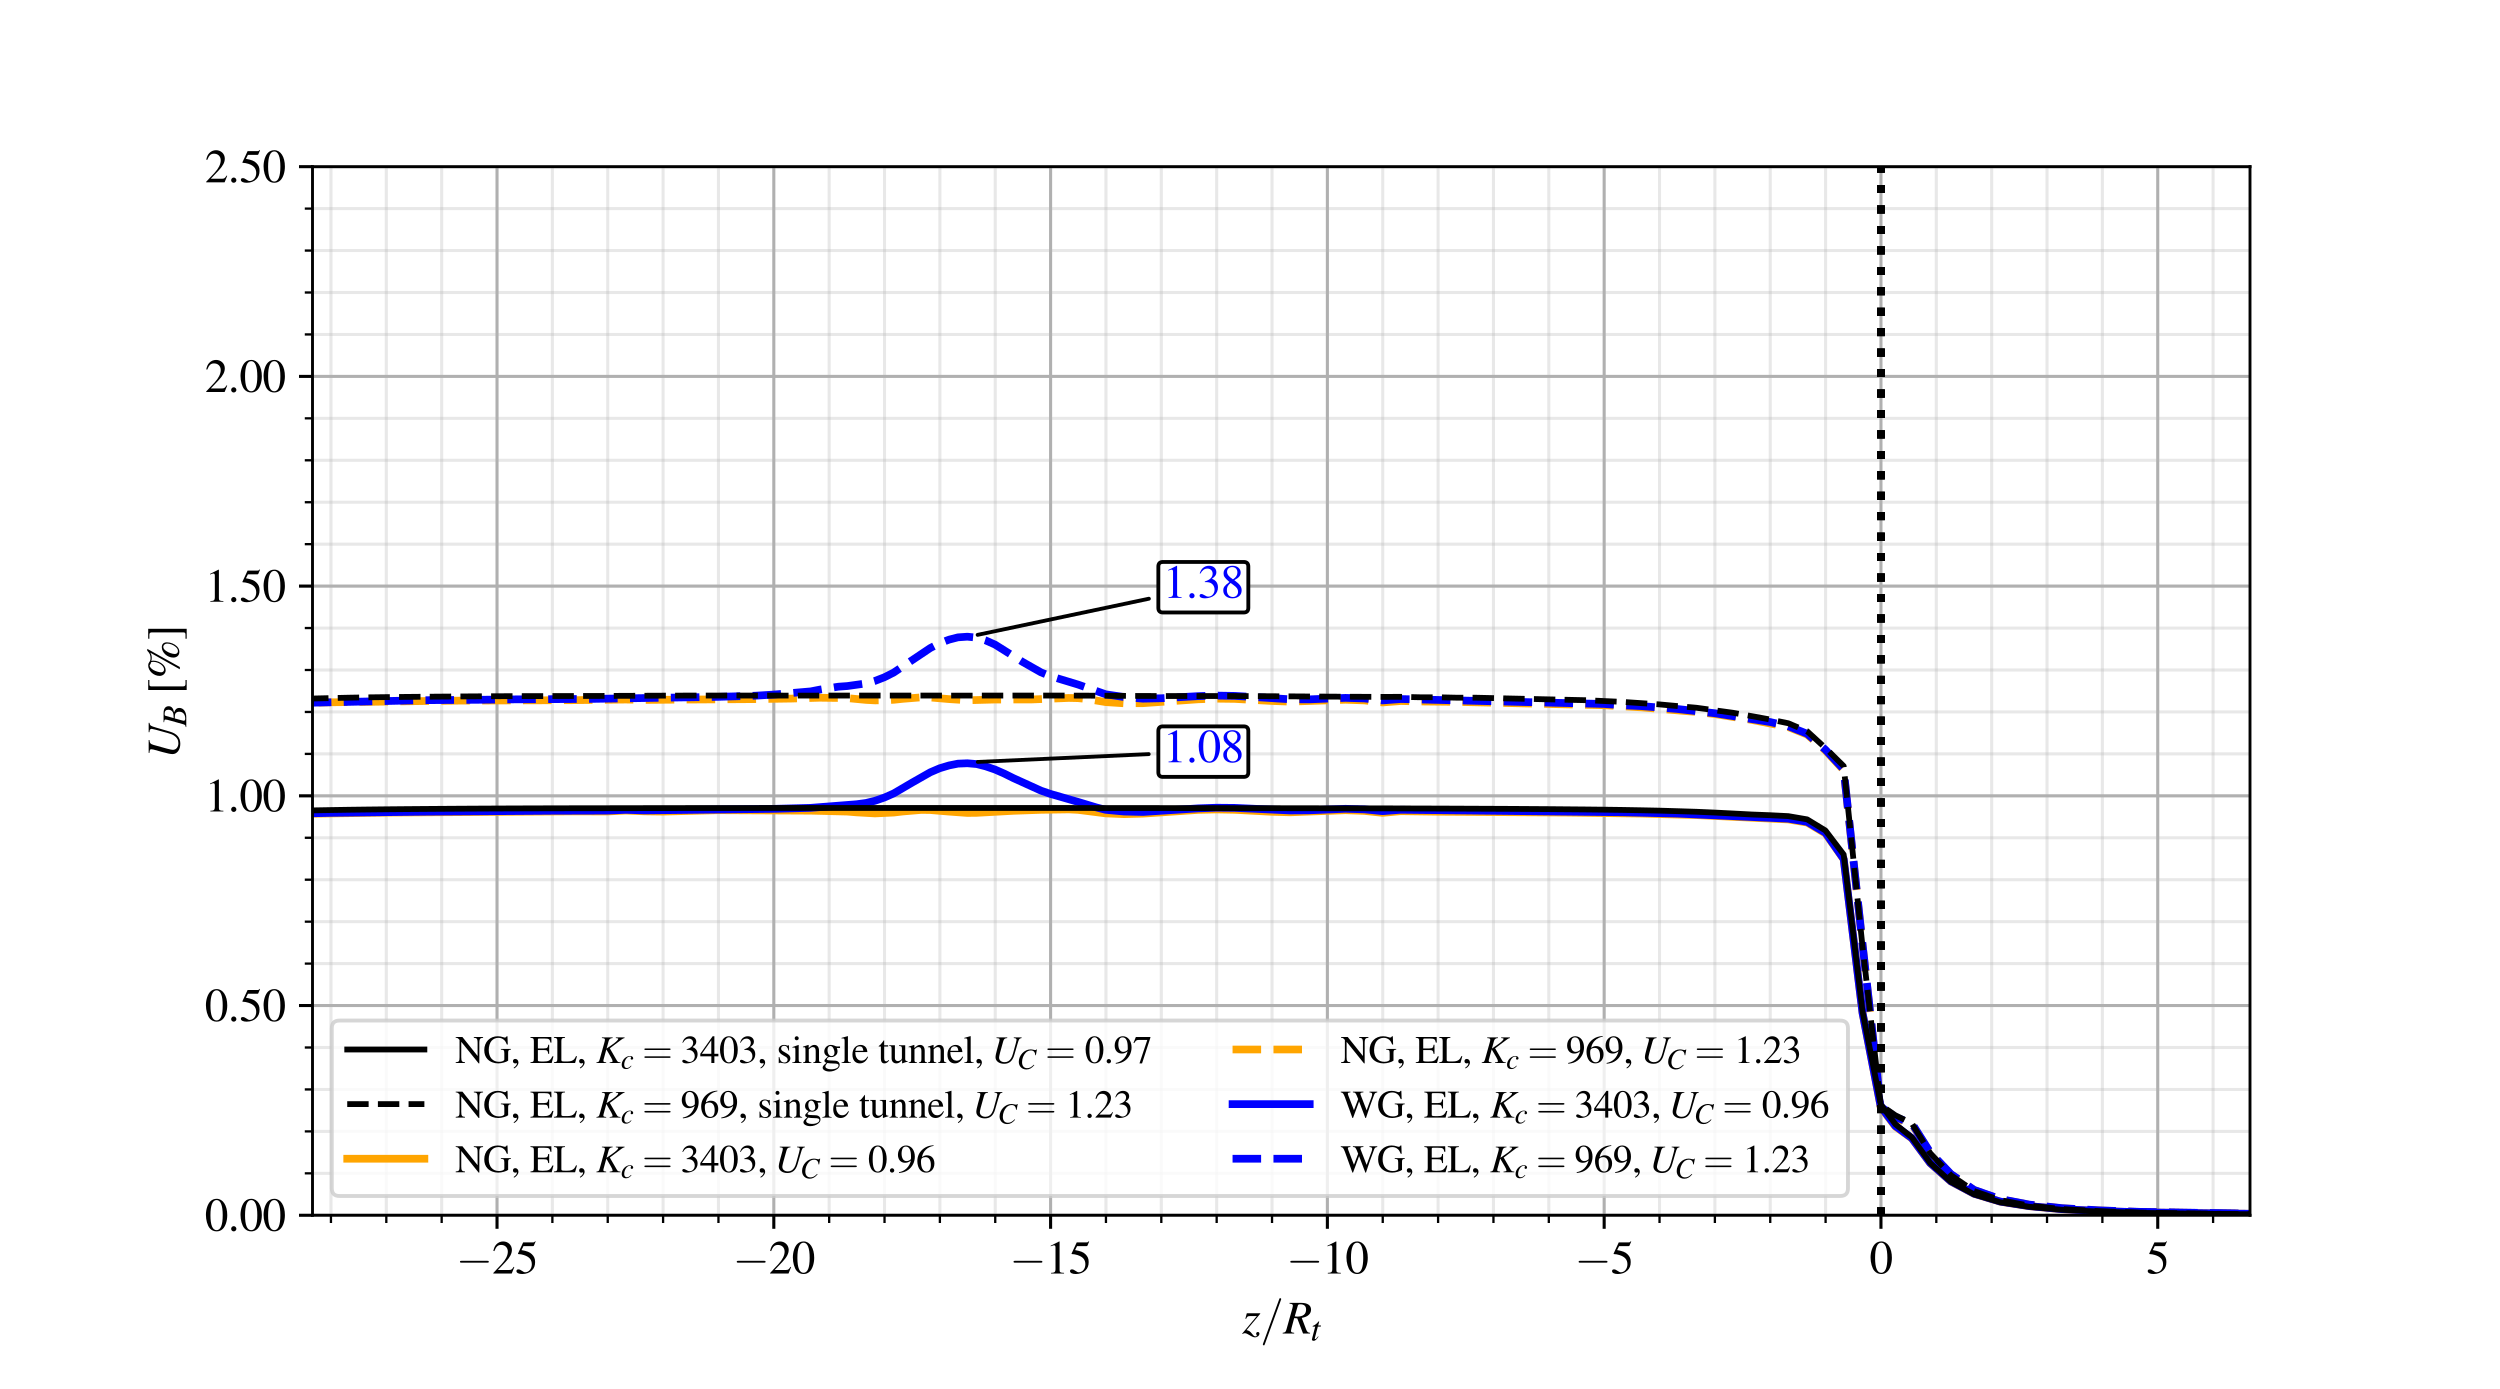 <?xml version='1.0' encoding='ASCII' standalone='yes'?>
<svg xmlns="http://www.w3.org/2000/svg" xmlns:xlink="http://www.w3.org/1999/xlink" version="1.1" width="648.0px" viewBox="0 0 648.0 360.0" height="360.0px">
  <g>
    <g>
      <g transform="translate(0, 0) scale(1 1) translate(0, 0) scale(1 1) ">
 <defs>
  <style type="text/css">*{stroke-linejoin: round; stroke-linecap: butt}</style>
 </defs>
 <g id="figure_1">
  <g id="patch_1">
   <path d="M 0 360  L 648 360  L 648 0  L 0 0  z " style="fill: #ffffff"/>
  </g>
  <g id="axes_1">
   <g id="patch_2">
    <path d="M 81 315  L 583.2 315  L 583.2 43.2  L 81 43.2  z " style="fill: #ffffff"/>
   </g>
   <g id="matplotlib.axis_1">
    <g id="xtick_1">
     <g id="line2d_1">
      <path d="M 128.829 315  L 128.829 43.2  " clip-path="url(#peed1eadaa8)" style="fill: none; stroke: #b0b0b0; stroke-width: 0.8; stroke-linecap: square"/>
     </g>
     <g id="line2d_2">
      <defs>
       <path id="m762c9a96f4" d="M 0 0  L 0 3.5  " style="stroke: #000000; stroke-width: 0.8"/>
      </defs>
      <g>
       <use xlink:href="#m762c9a96f4" x="128.829" y="315" style="stroke: #000000; stroke-width: 0.8"/>
      </g>
     </g>
     <g id="text_1">
      <!-- $\mathdefault{-25}$ -->
      <g transform="translate(118.206 330.105)scale(0.12 -0.12)">
       <defs>
        <path id="CMSY10-0" d="M 4218 1472  C 4326 1472 4442 1472 4442 1600  C 4442 1728 4326 1728 4218 1728  L 755 1728  C 646 1728 531 1728 531 1600  C 531 1472 646 1472 755 1472  L 4218 1472  z " transform="scale(0.016)"/>
        <path id="NimbusRomNo9L-Regu-32" d="M 3040 879  L 2957 912  C 2720 544 2637 486 2349 486  L 819 486  L 1894 1621  C 2464 2221 2714 2711 2714 3214  C 2714 3858 2195 4352 1530 4352  C 1178 4352 845 4211 608 3955  C 403 3736 307 3530 198 3072  L 333 3039  C 589 3671 819 3878 1261 3878  C 1798 3878 2163 3510 2163 2969  C 2163 2466 1869 1866 1331 1292  L 192 76  L 192 0  L 2688 0  L 3040 879  z " transform="scale(0.016)"/>
        <path id="NimbusRomNo9L-Regu-35" d="M 1158 3718  L 2413 3718  C 2515 3718 2541 3731 2560 3775  L 2803 4345  L 2746 4390  C 2650 4256 2586 4224 2451 4224  L 1114 4224  L 416 2717  C 410 2705 410 2698 410 2686  C 410 2654 435 2635 486 2635  C 691 2635 947 2591 1210 2508  C 1946 2274 2285 1882 2285 1255  C 2285 647 1894 172 1395 172  C 1267 172 1158 217 966 356  C 762 502 614 565 480 565  C 294 565 205 489 205 331  C 205 89 506 -64 986 -64  C 1523 -64 1984 108 2304 432  C 2598 717 2733 1078 2733 1559  C 2733 2015 2611 2306 2291 2622  C 2010 2901 1645 3047 890 3180  L 1158 3718  z " transform="scale(0.016)"/>
       </defs>
       <use xlink:href="#CMSY10-0" transform="scale(0.996)"/>
       <use xlink:href="#NimbusRomNo9L-Regu-32" transform="translate(77.409 0)scale(0.996)"/>
       <use xlink:href="#NimbusRomNo9L-Regu-35" transform="translate(127.222 0)scale(0.996)"/>
      </g>
     </g>
    </g>
    <g id="xtick_2">
     <g id="line2d_3">
      <path d="M 200.571 315  L 200.571 43.2  " clip-path="url(#peed1eadaa8)" style="fill: none; stroke: #b0b0b0; stroke-width: 0.8; stroke-linecap: square"/>
     </g>
     <g id="line2d_4">
      <g>
       <use xlink:href="#m762c9a96f4" x="200.571" y="315" style="stroke: #000000; stroke-width: 0.8"/>
      </g>
     </g>
     <g id="text_2">
      <!-- $\mathdefault{-20}$ -->
      <g transform="translate(189.949 330.105)scale(0.12 -0.12)">
       <defs>
        <path id="NimbusRomNo9L-Regu-30" d="M 1626 4352  C 1274 4352 1005 4243 768 4019  C 397 3661 154 2924 154 2176  C 154 1478 365 729 666 371  C 902 89 1229 -64 1600 -64  C 1926 -64 2202 44 2432 268  C 2803 620 3046 1363 3046 2137  C 3046 3449 2464 4352 1626 4352  z M 1606 4185  C 2144 4185 2432 3462 2432 2124  C 2432 787 2150 102 1600 102  C 1050 102 768 787 768 2118  C 768 3475 1056 4185 1606 4185  z " transform="scale(0.016)"/>
       </defs>
       <use xlink:href="#CMSY10-0" transform="scale(0.996)"/>
       <use xlink:href="#NimbusRomNo9L-Regu-32" transform="translate(77.409 0)scale(0.996)"/>
       <use xlink:href="#NimbusRomNo9L-Regu-30" transform="translate(127.222 0)scale(0.996)"/>
      </g>
     </g>
    </g>
    <g id="xtick_3">
     <g id="line2d_5">
      <path d="M 272.314 315  L 272.314 43.2  " clip-path="url(#peed1eadaa8)" style="fill: none; stroke: #b0b0b0; stroke-width: 0.8; stroke-linecap: square"/>
     </g>
     <g id="line2d_6">
      <g>
       <use xlink:href="#m762c9a96f4" x="272.314" y="315" style="stroke: #000000; stroke-width: 0.8"/>
      </g>
     </g>
     <g id="text_3">
      <!-- $\mathdefault{-15}$ -->
      <g transform="translate(261.692 330.105)scale(0.12 -0.12)">
       <defs>
        <path id="NimbusRomNo9L-Regu-31" d="M 1862 4352  L 710 3776  L 710 3686  C 787 3718 858 3743 883 3756  C 998 3801 1107 3826 1171 3826  C 1306 3826 1363 3731 1363 3525  L 1363 599  C 1363 386 1312 238 1210 179  C 1114 121 1024 102 755 96  L 755 0  L 2522 0  L 2522 96  C 2016 102 1914 167 1914 477  L 1914 4339  L 1862 4352  z " transform="scale(0.016)"/>
       </defs>
       <use xlink:href="#CMSY10-0" transform="scale(0.996)"/>
       <use xlink:href="#NimbusRomNo9L-Regu-31" transform="translate(77.409 0)scale(0.996)"/>
       <use xlink:href="#NimbusRomNo9L-Regu-35" transform="translate(127.222 0)scale(0.996)"/>
      </g>
     </g>
    </g>
    <g id="xtick_4">
     <g id="line2d_7">
      <path d="M 344.057 315  L 344.057 43.2  " clip-path="url(#peed1eadaa8)" style="fill: none; stroke: #b0b0b0; stroke-width: 0.8; stroke-linecap: square"/>
     </g>
     <g id="line2d_8">
      <g>
       <use xlink:href="#m762c9a96f4" x="344.057" y="315" style="stroke: #000000; stroke-width: 0.8"/>
      </g>
     </g>
     <g id="text_4">
      <!-- $\mathdefault{-10}$ -->
      <g transform="translate(333.435 330.105)scale(0.12 -0.12)">
       <use xlink:href="#CMSY10-0" transform="scale(0.996)"/>
       <use xlink:href="#NimbusRomNo9L-Regu-31" transform="translate(77.409 0)scale(0.996)"/>
       <use xlink:href="#NimbusRomNo9L-Regu-30" transform="translate(127.222 0)scale(0.996)"/>
      </g>
     </g>
    </g>
    <g id="xtick_5">
     <g id="line2d_9">
      <path d="M 415.8 315  L 415.8 43.2  " clip-path="url(#peed1eadaa8)" style="fill: none; stroke: #b0b0b0; stroke-width: 0.8; stroke-linecap: square"/>
     </g>
     <g id="line2d_10">
      <g>
       <use xlink:href="#m762c9a96f4" x="415.8" y="315" style="stroke: #000000; stroke-width: 0.8"/>
      </g>
     </g>
     <g id="text_5">
      <!-- $\mathdefault{-5}$ -->
      <g transform="translate(408.167 330.105)scale(0.12 -0.12)">
       <use xlink:href="#CMSY10-0" transform="scale(0.996)"/>
       <use xlink:href="#NimbusRomNo9L-Regu-35" transform="translate(77.409 0)scale(0.996)"/>
      </g>
     </g>
    </g>
    <g id="xtick_6">
     <g id="line2d_11">
      <path d="M 487.543 315  L 487.543 43.2  " clip-path="url(#peed1eadaa8)" style="fill: none; stroke: #b0b0b0; stroke-width: 0.8; stroke-linecap: square"/>
     </g>
     <g id="line2d_12">
      <g>
       <use xlink:href="#m762c9a96f4" x="487.543" y="315" style="stroke: #000000; stroke-width: 0.8"/>
      </g>
     </g>
     <g id="text_6">
      <!-- $\mathdefault{0}$ -->
      <g transform="translate(484.554 330.105)scale(0.12 -0.12)">
       <use xlink:href="#NimbusRomNo9L-Regu-30" transform="scale(0.996)"/>
      </g>
     </g>
    </g>
    <g id="xtick_7">
     <g id="line2d_13">
      <path d="M 559.286 315  L 559.286 43.2  " clip-path="url(#peed1eadaa8)" style="fill: none; stroke: #b0b0b0; stroke-width: 0.8; stroke-linecap: square"/>
     </g>
     <g id="line2d_14">
      <g>
       <use xlink:href="#m762c9a96f4" x="559.286" y="315" style="stroke: #000000; stroke-width: 0.8"/>
      </g>
     </g>
     <g id="text_7">
      <!-- $\mathdefault{5}$ -->
      <g transform="translate(556.297 330.105)scale(0.12 -0.12)">
       <use xlink:href="#NimbusRomNo9L-Regu-35" transform="scale(0.996)"/>
      </g>
     </g>
    </g>
    <g id="xtick_8">
     <g id="line2d_15">
      <path d="M 85.783 315  L 85.783 43.2  " clip-path="url(#peed1eadaa8)" style="fill: none; stroke: #b0b0b0; stroke-opacity: 0.3; stroke-width: 0.8; stroke-linecap: square"/>
     </g>
     <g id="line2d_16">
      <defs>
       <path id="mff0d36c17e" d="M 0 0  L 0 2  " style="stroke: #000000; stroke-width: 0.6"/>
      </defs>
      <g>
       <use xlink:href="#mff0d36c17e" x="85.783" y="315" style="stroke: #000000; stroke-width: 0.6"/>
      </g>
     </g>
    </g>
    <g id="xtick_9">
     <g id="line2d_17">
      <path d="M 100.131 315  L 100.131 43.2  " clip-path="url(#peed1eadaa8)" style="fill: none; stroke: #b0b0b0; stroke-opacity: 0.3; stroke-width: 0.8; stroke-linecap: square"/>
     </g>
     <g id="line2d_18">
      <g>
       <use xlink:href="#mff0d36c17e" x="100.131" y="315" style="stroke: #000000; stroke-width: 0.6"/>
      </g>
     </g>
    </g>
    <g id="xtick_10">
     <g id="line2d_19">
      <path d="M 114.48 315  L 114.48 43.2  " clip-path="url(#peed1eadaa8)" style="fill: none; stroke: #b0b0b0; stroke-opacity: 0.3; stroke-width: 0.8; stroke-linecap: square"/>
     </g>
     <g id="line2d_20">
      <g>
       <use xlink:href="#mff0d36c17e" x="114.48" y="315" style="stroke: #000000; stroke-width: 0.6"/>
      </g>
     </g>
    </g>
    <g id="xtick_11">
     <g id="line2d_21">
      <path d="M 143.177 315  L 143.177 43.2  " clip-path="url(#peed1eadaa8)" style="fill: none; stroke: #b0b0b0; stroke-opacity: 0.3; stroke-width: 0.8; stroke-linecap: square"/>
     </g>
     <g id="line2d_22">
      <g>
       <use xlink:href="#mff0d36c17e" x="143.177" y="315" style="stroke: #000000; stroke-width: 0.6"/>
      </g>
     </g>
    </g>
    <g id="xtick_12">
     <g id="line2d_23">
      <path d="M 157.526 315  L 157.526 43.2  " clip-path="url(#peed1eadaa8)" style="fill: none; stroke: #b0b0b0; stroke-opacity: 0.3; stroke-width: 0.8; stroke-linecap: square"/>
     </g>
     <g id="line2d_24">
      <g>
       <use xlink:href="#mff0d36c17e" x="157.526" y="315" style="stroke: #000000; stroke-width: 0.6"/>
      </g>
     </g>
    </g>
    <g id="xtick_13">
     <g id="line2d_25">
      <path d="M 171.874 315  L 171.874 43.2  " clip-path="url(#peed1eadaa8)" style="fill: none; stroke: #b0b0b0; stroke-opacity: 0.3; stroke-width: 0.8; stroke-linecap: square"/>
     </g>
     <g id="line2d_26">
      <g>
       <use xlink:href="#mff0d36c17e" x="171.874" y="315" style="stroke: #000000; stroke-width: 0.6"/>
      </g>
     </g>
    </g>
    <g id="xtick_14">
     <g id="line2d_27">
      <path d="M 186.223 315  L 186.223 43.2  " clip-path="url(#peed1eadaa8)" style="fill: none; stroke: #b0b0b0; stroke-opacity: 0.3; stroke-width: 0.8; stroke-linecap: square"/>
     </g>
     <g id="line2d_28">
      <g>
       <use xlink:href="#mff0d36c17e" x="186.223" y="315" style="stroke: #000000; stroke-width: 0.6"/>
      </g>
     </g>
    </g>
    <g id="xtick_15">
     <g id="line2d_29">
      <path d="M 214.92 315  L 214.92 43.2  " clip-path="url(#peed1eadaa8)" style="fill: none; stroke: #b0b0b0; stroke-opacity: 0.3; stroke-width: 0.8; stroke-linecap: square"/>
     </g>
     <g id="line2d_30">
      <g>
       <use xlink:href="#mff0d36c17e" x="214.92" y="315" style="stroke: #000000; stroke-width: 0.6"/>
      </g>
     </g>
    </g>
    <g id="xtick_16">
     <g id="line2d_31">
      <path d="M 229.269 315  L 229.269 43.2  " clip-path="url(#peed1eadaa8)" style="fill: none; stroke: #b0b0b0; stroke-opacity: 0.3; stroke-width: 0.8; stroke-linecap: square"/>
     </g>
     <g id="line2d_32">
      <g>
       <use xlink:href="#mff0d36c17e" x="229.269" y="315" style="stroke: #000000; stroke-width: 0.6"/>
      </g>
     </g>
    </g>
    <g id="xtick_17">
     <g id="line2d_33">
      <path d="M 243.617 315  L 243.617 43.2  " clip-path="url(#peed1eadaa8)" style="fill: none; stroke: #b0b0b0; stroke-opacity: 0.3; stroke-width: 0.8; stroke-linecap: square"/>
     </g>
     <g id="line2d_34">
      <g>
       <use xlink:href="#mff0d36c17e" x="243.617" y="315" style="stroke: #000000; stroke-width: 0.6"/>
      </g>
     </g>
    </g>
    <g id="xtick_18">
     <g id="line2d_35">
      <path d="M 257.966 315  L 257.966 43.2  " clip-path="url(#peed1eadaa8)" style="fill: none; stroke: #b0b0b0; stroke-opacity: 0.3; stroke-width: 0.8; stroke-linecap: square"/>
     </g>
     <g id="line2d_36">
      <g>
       <use xlink:href="#mff0d36c17e" x="257.966" y="315" style="stroke: #000000; stroke-width: 0.6"/>
      </g>
     </g>
    </g>
    <g id="xtick_19">
     <g id="line2d_37">
      <path d="M 286.663 315  L 286.663 43.2  " clip-path="url(#peed1eadaa8)" style="fill: none; stroke: #b0b0b0; stroke-opacity: 0.3; stroke-width: 0.8; stroke-linecap: square"/>
     </g>
     <g id="line2d_38">
      <g>
       <use xlink:href="#mff0d36c17e" x="286.663" y="315" style="stroke: #000000; stroke-width: 0.6"/>
      </g>
     </g>
    </g>
    <g id="xtick_20">
     <g id="line2d_39">
      <path d="M 301.011 315  L 301.011 43.2  " clip-path="url(#peed1eadaa8)" style="fill: none; stroke: #b0b0b0; stroke-opacity: 0.3; stroke-width: 0.8; stroke-linecap: square"/>
     </g>
     <g id="line2d_40">
      <g>
       <use xlink:href="#mff0d36c17e" x="301.011" y="315" style="stroke: #000000; stroke-width: 0.6"/>
      </g>
     </g>
    </g>
    <g id="xtick_21">
     <g id="line2d_41">
      <path d="M 315.36 315  L 315.36 43.2  " clip-path="url(#peed1eadaa8)" style="fill: none; stroke: #b0b0b0; stroke-opacity: 0.3; stroke-width: 0.8; stroke-linecap: square"/>
     </g>
     <g id="line2d_42">
      <g>
       <use xlink:href="#mff0d36c17e" x="315.36" y="315" style="stroke: #000000; stroke-width: 0.6"/>
      </g>
     </g>
    </g>
    <g id="xtick_22">
     <g id="line2d_43">
      <path d="M 329.709 315  L 329.709 43.2  " clip-path="url(#peed1eadaa8)" style="fill: none; stroke: #b0b0b0; stroke-opacity: 0.3; stroke-width: 0.8; stroke-linecap: square"/>
     </g>
     <g id="line2d_44">
      <g>
       <use xlink:href="#mff0d36c17e" x="329.709" y="315" style="stroke: #000000; stroke-width: 0.6"/>
      </g>
     </g>
    </g>
    <g id="xtick_23">
     <g id="line2d_45">
      <path d="M 358.406 315  L 358.406 43.2  " clip-path="url(#peed1eadaa8)" style="fill: none; stroke: #b0b0b0; stroke-opacity: 0.3; stroke-width: 0.8; stroke-linecap: square"/>
     </g>
     <g id="line2d_46">
      <g>
       <use xlink:href="#mff0d36c17e" x="358.406" y="315" style="stroke: #000000; stroke-width: 0.6"/>
      </g>
     </g>
    </g>
    <g id="xtick_24">
     <g id="line2d_47">
      <path d="M 372.754 315  L 372.754 43.2  " clip-path="url(#peed1eadaa8)" style="fill: none; stroke: #b0b0b0; stroke-opacity: 0.3; stroke-width: 0.8; stroke-linecap: square"/>
     </g>
     <g id="line2d_48">
      <g>
       <use xlink:href="#mff0d36c17e" x="372.754" y="315" style="stroke: #000000; stroke-width: 0.6"/>
      </g>
     </g>
    </g>
    <g id="xtick_25">
     <g id="line2d_49">
      <path d="M 387.103 315  L 387.103 43.2  " clip-path="url(#peed1eadaa8)" style="fill: none; stroke: #b0b0b0; stroke-opacity: 0.3; stroke-width: 0.8; stroke-linecap: square"/>
     </g>
     <g id="line2d_50">
      <g>
       <use xlink:href="#mff0d36c17e" x="387.103" y="315" style="stroke: #000000; stroke-width: 0.6"/>
      </g>
     </g>
    </g>
    <g id="xtick_26">
     <g id="line2d_51">
      <path d="M 401.451 315  L 401.451 43.2  " clip-path="url(#peed1eadaa8)" style="fill: none; stroke: #b0b0b0; stroke-opacity: 0.3; stroke-width: 0.8; stroke-linecap: square"/>
     </g>
     <g id="line2d_52">
      <g>
       <use xlink:href="#mff0d36c17e" x="401.451" y="315" style="stroke: #000000; stroke-width: 0.6"/>
      </g>
     </g>
    </g>
    <g id="xtick_27">
     <g id="line2d_53">
      <path d="M 430.149 315  L 430.149 43.2  " clip-path="url(#peed1eadaa8)" style="fill: none; stroke: #b0b0b0; stroke-opacity: 0.3; stroke-width: 0.8; stroke-linecap: square"/>
     </g>
     <g id="line2d_54">
      <g>
       <use xlink:href="#mff0d36c17e" x="430.149" y="315" style="stroke: #000000; stroke-width: 0.6"/>
      </g>
     </g>
    </g>
    <g id="xtick_28">
     <g id="line2d_55">
      <path d="M 444.497 315  L 444.497 43.2  " clip-path="url(#peed1eadaa8)" style="fill: none; stroke: #b0b0b0; stroke-opacity: 0.3; stroke-width: 0.8; stroke-linecap: square"/>
     </g>
     <g id="line2d_56">
      <g>
       <use xlink:href="#mff0d36c17e" x="444.497" y="315" style="stroke: #000000; stroke-width: 0.6"/>
      </g>
     </g>
    </g>
    <g id="xtick_29">
     <g id="line2d_57">
      <path d="M 458.846 315  L 458.846 43.2  " clip-path="url(#peed1eadaa8)" style="fill: none; stroke: #b0b0b0; stroke-opacity: 0.3; stroke-width: 0.8; stroke-linecap: square"/>
     </g>
     <g id="line2d_58">
      <g>
       <use xlink:href="#mff0d36c17e" x="458.846" y="315" style="stroke: #000000; stroke-width: 0.6"/>
      </g>
     </g>
    </g>
    <g id="xtick_30">
     <g id="line2d_59">
      <path d="M 473.194 315  L 473.194 43.2  " clip-path="url(#peed1eadaa8)" style="fill: none; stroke: #b0b0b0; stroke-opacity: 0.3; stroke-width: 0.8; stroke-linecap: square"/>
     </g>
     <g id="line2d_60">
      <g>
       <use xlink:href="#mff0d36c17e" x="473.194" y="315" style="stroke: #000000; stroke-width: 0.6"/>
      </g>
     </g>
    </g>
    <g id="xtick_31">
     <g id="line2d_61">
      <path d="M 501.891 315  L 501.891 43.2  " clip-path="url(#peed1eadaa8)" style="fill: none; stroke: #b0b0b0; stroke-opacity: 0.3; stroke-width: 0.8; stroke-linecap: square"/>
     </g>
     <g id="line2d_62">
      <g>
       <use xlink:href="#mff0d36c17e" x="501.891" y="315" style="stroke: #000000; stroke-width: 0.6"/>
      </g>
     </g>
    </g>
    <g id="xtick_32">
     <g id="line2d_63">
      <path d="M 516.24 315  L 516.24 43.2  " clip-path="url(#peed1eadaa8)" style="fill: none; stroke: #b0b0b0; stroke-opacity: 0.3; stroke-width: 0.8; stroke-linecap: square"/>
     </g>
     <g id="line2d_64">
      <g>
       <use xlink:href="#mff0d36c17e" x="516.24" y="315" style="stroke: #000000; stroke-width: 0.6"/>
      </g>
     </g>
    </g>
    <g id="xtick_33">
     <g id="line2d_65">
      <path d="M 530.589 315  L 530.589 43.2  " clip-path="url(#peed1eadaa8)" style="fill: none; stroke: #b0b0b0; stroke-opacity: 0.3; stroke-width: 0.8; stroke-linecap: square"/>
     </g>
     <g id="line2d_66">
      <g>
       <use xlink:href="#mff0d36c17e" x="530.589" y="315" style="stroke: #000000; stroke-width: 0.6"/>
      </g>
     </g>
    </g>
    <g id="xtick_34">
     <g id="line2d_67">
      <path d="M 544.937 315  L 544.937 43.2  " clip-path="url(#peed1eadaa8)" style="fill: none; stroke: #b0b0b0; stroke-opacity: 0.3; stroke-width: 0.8; stroke-linecap: square"/>
     </g>
     <g id="line2d_68">
      <g>
       <use xlink:href="#mff0d36c17e" x="544.937" y="315" style="stroke: #000000; stroke-width: 0.6"/>
      </g>
     </g>
    </g>
    <g id="xtick_35">
     <g id="line2d_69">
      <path d="M 573.634 315  L 573.634 43.2  " clip-path="url(#peed1eadaa8)" style="fill: none; stroke: #b0b0b0; stroke-opacity: 0.3; stroke-width: 0.8; stroke-linecap: square"/>
     </g>
     <g id="line2d_70">
      <g>
       <use xlink:href="#mff0d36c17e" x="573.634" y="315" style="stroke: #000000; stroke-width: 0.6"/>
      </g>
     </g>
    </g>
    <g id="text_8">
     <!-- $z/R_t$ -->
     <g transform="translate(321.999 345.66)scale(0.12 -0.12)">
      <defs>
       <path id="NimbusRomNo9L-ReguItal-7a" d="M 518 1991  C 653 2310 736 2368 1037 2368  L 1971 2368  L -13 -7  L 45 -64  C 147 19 230 51 339 51  C 493 51 704 -32 1005 -225  C 1325 -429 1542 -512 1722 -512  C 2042 -512 2323 -278 2323 -13  C 2323 121 2234 217 2099 217  C 1971 198 1882 115 1882 0  C 1882 -57 1901 -120 1939 -189  C 1958 -227 1971 -265 1971 -284  C 1971 -340 1901 -378 1798 -378  C 1638 -378 1562 -328 1350 -63  C 1069 301 947 385 576 469  L 2432 2681  L 2432 2752  L 614 2752  L 416 2013  L 518 1991  z " transform="scale(0.016)"/>
       <path id="CMMI10-3d" d="M 2810 4557  C 2842 4640 2842 4665 2842 4672  C 2842 4742 2784 4800 2714 4800  C 2669 4800 2624 4780 2605 4742  L 384 -1357  C 352 -1440 352 -1466 352 -1472  C 352 -1543 410 -1600 480 -1600  C 563 -1600 582 -1556 621 -1447  L 2810 4557  z " transform="scale(0.016)"/>
       <path id="NimbusRomNo9L-ReguItal-52" d="M 3629 102  C 3347 121 3219 229 3098 561  L 2502 2121  C 2995 2229 3206 2318 3437 2522  C 3648 2707 3763 2955 3763 3242  C 3763 3834 3290 4160 2432 4160  L 845 4160  L 845 4057  C 1114 4019 1146 4012 1210 3967  C 1261 3936 1299 3859 1299 3789  C 1299 3713 1267 3560 1222 3388  L 435 573  C 320 198 275 159 -83 102  L -83 0  L 1478 0  L 1478 102  C 1088 153 1043 185 1043 395  C 1043 459 1062 541 1120 764  L 1478 2095  L 1894 2063  L 2682 0  L 3629 0  L 3629 102  z M 1971 3789  C 2010 3923 2093 3967 2298 3967  C 2829 3967 3091 3726 3091 3254  C 3091 2624 2682 2299 1882 2299  C 1779 2299 1709 2305 1555 2331  L 1971 3789  z " transform="scale(0.016)"/>
       <path id="NimbusRomNo9L-ReguItal-74" d="M 1894 2752  L 1382 2752  L 1562 3411  C 1568 3424 1568 3436 1568 3443  C 1568 3488 1549 3507 1517 3507  C 1478 3507 1459 3500 1421 3449  C 1171 3123 774 2803 570 2745  C 410 2694 365 2655 365 2585  C 365 2579 365 2566 371 2547  L 845 2547  L 384 782  C 371 724 365 705 346 647  C 288 454 237 230 237 179  C 237 38 371 -64 544 -64  C 838 -64 1050 115 1453 711  L 1370 756  C 1056 352 954 249 851 249  C 794 249 755 300 755 377  C 755 384 755 390 762 410  L 1325 2547  L 1862 2547  L 1894 2752  z " transform="scale(0.016)"/>
      </defs>
      <use xlink:href="#NimbusRomNo9L-ReguItal-7a" transform="scale(0.996)"/>
      <use xlink:href="#CMMI10-3d" transform="translate(38.754 0)scale(0.996)"/>
      <use xlink:href="#NimbusRomNo9L-ReguItal-52" transform="translate(88.567 0)scale(0.996)"/>
      <use xlink:href="#NimbusRomNo9L-ReguItal-74" transform="translate(147.595 -14.944)scale(0.737)"/>
     </g>
    </g>
   </g>
   <g id="matplotlib.axis_2">
    <g id="ytick_1">
     <g id="line2d_71">
      <path d="M 81 315  L 583.2 315  " clip-path="url(#peed1eadaa8)" style="fill: none; stroke: #b0b0b0; stroke-width: 0.8; stroke-linecap: square"/>
     </g>
     <g id="line2d_72">
      <defs>
       <path id="m768967fe8d" d="M 0 0  L -3.5 0  " style="stroke: #000000; stroke-width: 0.8"/>
      </defs>
      <g>
       <use xlink:href="#m768967fe8d" x="81" y="315" style="stroke: #000000; stroke-width: 0.8"/>
      </g>
     </g>
     <g id="text_9">
      <!-- 0.00 -->
      <g transform="translate(53.078 319.053)scale(0.12 -0.12)">
       <defs>
        <path id="NimbusRomNo9L-Regu-2e" d="M 800 646  C 608 646 448 480 448 281  C 448 96 608 -64 794 -64  C 992 -64 1158 96 1158 281  C 1158 480 992 646 800 646  z " transform="scale(0.016)"/>
       </defs>
       <use xlink:href="#NimbusRomNo9L-Regu-30" transform="scale(0.996)"/>
       <use xlink:href="#NimbusRomNo9L-Regu-2e" transform="translate(49.813 0)scale(0.996)"/>
       <use xlink:href="#NimbusRomNo9L-Regu-30" transform="translate(74.72 0)scale(0.996)"/>
       <use xlink:href="#NimbusRomNo9L-Regu-30" transform="translate(124.533 0)scale(0.996)"/>
      </g>
     </g>
    </g>
    <g id="ytick_2">
     <g id="line2d_73">
      <path d="M 81 260.64  L 583.2 260.64  " clip-path="url(#peed1eadaa8)" style="fill: none; stroke: #b0b0b0; stroke-width: 0.8; stroke-linecap: square"/>
     </g>
     <g id="line2d_74">
      <g>
       <use xlink:href="#m768967fe8d" x="81" y="260.64" style="stroke: #000000; stroke-width: 0.8"/>
      </g>
     </g>
     <g id="text_10">
      <!-- 0.50 -->
      <g transform="translate(53.078 264.693)scale(0.12 -0.12)">
       <use xlink:href="#NimbusRomNo9L-Regu-30" transform="scale(0.996)"/>
       <use xlink:href="#NimbusRomNo9L-Regu-2e" transform="translate(49.813 0)scale(0.996)"/>
       <use xlink:href="#NimbusRomNo9L-Regu-35" transform="translate(74.72 0)scale(0.996)"/>
       <use xlink:href="#NimbusRomNo9L-Regu-30" transform="translate(124.533 0)scale(0.996)"/>
      </g>
     </g>
    </g>
    <g id="ytick_3">
     <g id="line2d_75">
      <path d="M 81 206.28  L 583.2 206.28  " clip-path="url(#peed1eadaa8)" style="fill: none; stroke: #b0b0b0; stroke-width: 0.8; stroke-linecap: square"/>
     </g>
     <g id="line2d_76">
      <g>
       <use xlink:href="#m768967fe8d" x="81" y="206.28" style="stroke: #000000; stroke-width: 0.8"/>
      </g>
     </g>
     <g id="text_11">
      <!-- 1.00 -->
      <g transform="translate(53.078 210.333)scale(0.12 -0.12)">
       <use xlink:href="#NimbusRomNo9L-Regu-31" transform="scale(0.996)"/>
       <use xlink:href="#NimbusRomNo9L-Regu-2e" transform="translate(49.813 0)scale(0.996)"/>
       <use xlink:href="#NimbusRomNo9L-Regu-30" transform="translate(74.72 0)scale(0.996)"/>
       <use xlink:href="#NimbusRomNo9L-Regu-30" transform="translate(124.533 0)scale(0.996)"/>
      </g>
     </g>
    </g>
    <g id="ytick_4">
     <g id="line2d_77">
      <path d="M 81 151.92  L 583.2 151.92  " clip-path="url(#peed1eadaa8)" style="fill: none; stroke: #b0b0b0; stroke-width: 0.8; stroke-linecap: square"/>
     </g>
     <g id="line2d_78">
      <g>
       <use xlink:href="#m768967fe8d" x="81" y="151.92" style="stroke: #000000; stroke-width: 0.8"/>
      </g>
     </g>
     <g id="text_12">
      <!-- 1.50 -->
      <g transform="translate(53.078 155.973)scale(0.12 -0.12)">
       <use xlink:href="#NimbusRomNo9L-Regu-31" transform="scale(0.996)"/>
       <use xlink:href="#NimbusRomNo9L-Regu-2e" transform="translate(49.813 0)scale(0.996)"/>
       <use xlink:href="#NimbusRomNo9L-Regu-35" transform="translate(74.72 0)scale(0.996)"/>
       <use xlink:href="#NimbusRomNo9L-Regu-30" transform="translate(124.533 0)scale(0.996)"/>
      </g>
     </g>
    </g>
    <g id="ytick_5">
     <g id="line2d_79">
      <path d="M 81 97.56  L 583.2 97.56  " clip-path="url(#peed1eadaa8)" style="fill: none; stroke: #b0b0b0; stroke-width: 0.8; stroke-linecap: square"/>
     </g>
     <g id="line2d_80">
      <g>
       <use xlink:href="#m768967fe8d" x="81" y="97.56" style="stroke: #000000; stroke-width: 0.8"/>
      </g>
     </g>
     <g id="text_13">
      <!-- 2.00 -->
      <g transform="translate(53.078 101.613)scale(0.12 -0.12)">
       <use xlink:href="#NimbusRomNo9L-Regu-32" transform="scale(0.996)"/>
       <use xlink:href="#NimbusRomNo9L-Regu-2e" transform="translate(49.813 0)scale(0.996)"/>
       <use xlink:href="#NimbusRomNo9L-Regu-30" transform="translate(74.72 0)scale(0.996)"/>
       <use xlink:href="#NimbusRomNo9L-Regu-30" transform="translate(124.533 0)scale(0.996)"/>
      </g>
     </g>
    </g>
    <g id="ytick_6">
     <g id="line2d_81">
      <path d="M 81 43.2  L 583.2 43.2  " clip-path="url(#peed1eadaa8)" style="fill: none; stroke: #b0b0b0; stroke-width: 0.8; stroke-linecap: square"/>
     </g>
     <g id="line2d_82">
      <g>
       <use xlink:href="#m768967fe8d" x="81" y="43.2" style="stroke: #000000; stroke-width: 0.8"/>
      </g>
     </g>
     <g id="text_14">
      <!-- 2.50 -->
      <g transform="translate(53.078 47.253)scale(0.12 -0.12)">
       <use xlink:href="#NimbusRomNo9L-Regu-32" transform="scale(0.996)"/>
       <use xlink:href="#NimbusRomNo9L-Regu-2e" transform="translate(49.813 0)scale(0.996)"/>
       <use xlink:href="#NimbusRomNo9L-Regu-35" transform="translate(74.72 0)scale(0.996)"/>
       <use xlink:href="#NimbusRomNo9L-Regu-30" transform="translate(124.533 0)scale(0.996)"/>
      </g>
     </g>
    </g>
    <g id="ytick_7">
     <g id="line2d_83">
      <path d="M 81 304.128  L 583.2 304.128  " clip-path="url(#peed1eadaa8)" style="fill: none; stroke: #b0b0b0; stroke-opacity: 0.3; stroke-width: 0.8; stroke-linecap: square"/>
     </g>
     <g id="line2d_84">
      <defs>
       <path id="m92cf817e0d" d="M 0 0  L -2 0  " style="stroke: #000000; stroke-width: 0.6"/>
      </defs>
      <g>
       <use xlink:href="#m92cf817e0d" x="81" y="304.128" style="stroke: #000000; stroke-width: 0.6"/>
      </g>
     </g>
    </g>
    <g id="ytick_8">
     <g id="line2d_85">
      <path d="M 81 293.256  L 583.2 293.256  " clip-path="url(#peed1eadaa8)" style="fill: none; stroke: #b0b0b0; stroke-opacity: 0.3; stroke-width: 0.8; stroke-linecap: square"/>
     </g>
     <g id="line2d_86">
      <g>
       <use xlink:href="#m92cf817e0d" x="81" y="293.256" style="stroke: #000000; stroke-width: 0.6"/>
      </g>
     </g>
    </g>
    <g id="ytick_9">
     <g id="line2d_87">
      <path d="M 81 282.384  L 583.2 282.384  " clip-path="url(#peed1eadaa8)" style="fill: none; stroke: #b0b0b0; stroke-opacity: 0.3; stroke-width: 0.8; stroke-linecap: square"/>
     </g>
     <g id="line2d_88">
      <g>
       <use xlink:href="#m92cf817e0d" x="81" y="282.384" style="stroke: #000000; stroke-width: 0.6"/>
      </g>
     </g>
    </g>
    <g id="ytick_10">
     <g id="line2d_89">
      <path d="M 81 271.512  L 583.2 271.512  " clip-path="url(#peed1eadaa8)" style="fill: none; stroke: #b0b0b0; stroke-opacity: 0.3; stroke-width: 0.8; stroke-linecap: square"/>
     </g>
     <g id="line2d_90">
      <g>
       <use xlink:href="#m92cf817e0d" x="81" y="271.512" style="stroke: #000000; stroke-width: 0.6"/>
      </g>
     </g>
    </g>
    <g id="ytick_11">
     <g id="line2d_91">
      <path d="M 81 249.768  L 583.2 249.768  " clip-path="url(#peed1eadaa8)" style="fill: none; stroke: #b0b0b0; stroke-opacity: 0.3; stroke-width: 0.8; stroke-linecap: square"/>
     </g>
     <g id="line2d_92">
      <g>
       <use xlink:href="#m92cf817e0d" x="81" y="249.768" style="stroke: #000000; stroke-width: 0.6"/>
      </g>
     </g>
    </g>
    <g id="ytick_12">
     <g id="line2d_93">
      <path d="M 81 238.896  L 583.2 238.896  " clip-path="url(#peed1eadaa8)" style="fill: none; stroke: #b0b0b0; stroke-opacity: 0.3; stroke-width: 0.8; stroke-linecap: square"/>
     </g>
     <g id="line2d_94">
      <g>
       <use xlink:href="#m92cf817e0d" x="81" y="238.896" style="stroke: #000000; stroke-width: 0.6"/>
      </g>
     </g>
    </g>
    <g id="ytick_13">
     <g id="line2d_95">
      <path d="M 81 228.024  L 583.2 228.024  " clip-path="url(#peed1eadaa8)" style="fill: none; stroke: #b0b0b0; stroke-opacity: 0.3; stroke-width: 0.8; stroke-linecap: square"/>
     </g>
     <g id="line2d_96">
      <g>
       <use xlink:href="#m92cf817e0d" x="81" y="228.024" style="stroke: #000000; stroke-width: 0.6"/>
      </g>
     </g>
    </g>
    <g id="ytick_14">
     <g id="line2d_97">
      <path d="M 81 217.152  L 583.2 217.152  " clip-path="url(#peed1eadaa8)" style="fill: none; stroke: #b0b0b0; stroke-opacity: 0.3; stroke-width: 0.8; stroke-linecap: square"/>
     </g>
     <g id="line2d_98">
      <g>
       <use xlink:href="#m92cf817e0d" x="81" y="217.152" style="stroke: #000000; stroke-width: 0.6"/>
      </g>
     </g>
    </g>
    <g id="ytick_15">
     <g id="line2d_99">
      <path d="M 81 195.408  L 583.2 195.408  " clip-path="url(#peed1eadaa8)" style="fill: none; stroke: #b0b0b0; stroke-opacity: 0.3; stroke-width: 0.8; stroke-linecap: square"/>
     </g>
     <g id="line2d_100">
      <g>
       <use xlink:href="#m92cf817e0d" x="81" y="195.408" style="stroke: #000000; stroke-width: 0.6"/>
      </g>
     </g>
    </g>
    <g id="ytick_16">
     <g id="line2d_101">
      <path d="M 81 184.536  L 583.2 184.536  " clip-path="url(#peed1eadaa8)" style="fill: none; stroke: #b0b0b0; stroke-opacity: 0.3; stroke-width: 0.8; stroke-linecap: square"/>
     </g>
     <g id="line2d_102">
      <g>
       <use xlink:href="#m92cf817e0d" x="81" y="184.536" style="stroke: #000000; stroke-width: 0.6"/>
      </g>
     </g>
    </g>
    <g id="ytick_17">
     <g id="line2d_103">
      <path d="M 81 173.664  L 583.2 173.664  " clip-path="url(#peed1eadaa8)" style="fill: none; stroke: #b0b0b0; stroke-opacity: 0.3; stroke-width: 0.8; stroke-linecap: square"/>
     </g>
     <g id="line2d_104">
      <g>
       <use xlink:href="#m92cf817e0d" x="81" y="173.664" style="stroke: #000000; stroke-width: 0.6"/>
      </g>
     </g>
    </g>
    <g id="ytick_18">
     <g id="line2d_105">
      <path d="M 81 162.792  L 583.2 162.792  " clip-path="url(#peed1eadaa8)" style="fill: none; stroke: #b0b0b0; stroke-opacity: 0.3; stroke-width: 0.8; stroke-linecap: square"/>
     </g>
     <g id="line2d_106">
      <g>
       <use xlink:href="#m92cf817e0d" x="81" y="162.792" style="stroke: #000000; stroke-width: 0.6"/>
      </g>
     </g>
    </g>
    <g id="ytick_19">
     <g id="line2d_107">
      <path d="M 81 141.048  L 583.2 141.048  " clip-path="url(#peed1eadaa8)" style="fill: none; stroke: #b0b0b0; stroke-opacity: 0.3; stroke-width: 0.8; stroke-linecap: square"/>
     </g>
     <g id="line2d_108">
      <g>
       <use xlink:href="#m92cf817e0d" x="81" y="141.048" style="stroke: #000000; stroke-width: 0.6"/>
      </g>
     </g>
    </g>
    <g id="ytick_20">
     <g id="line2d_109">
      <path d="M 81 130.176  L 583.2 130.176  " clip-path="url(#peed1eadaa8)" style="fill: none; stroke: #b0b0b0; stroke-opacity: 0.3; stroke-width: 0.8; stroke-linecap: square"/>
     </g>
     <g id="line2d_110">
      <g>
       <use xlink:href="#m92cf817e0d" x="81" y="130.176" style="stroke: #000000; stroke-width: 0.6"/>
      </g>
     </g>
    </g>
    <g id="ytick_21">
     <g id="line2d_111">
      <path d="M 81 119.304  L 583.2 119.304  " clip-path="url(#peed1eadaa8)" style="fill: none; stroke: #b0b0b0; stroke-opacity: 0.3; stroke-width: 0.8; stroke-linecap: square"/>
     </g>
     <g id="line2d_112">
      <g>
       <use xlink:href="#m92cf817e0d" x="81" y="119.304" style="stroke: #000000; stroke-width: 0.6"/>
      </g>
     </g>
    </g>
    <g id="ytick_22">
     <g id="line2d_113">
      <path d="M 81 108.432  L 583.2 108.432  " clip-path="url(#peed1eadaa8)" style="fill: none; stroke: #b0b0b0; stroke-opacity: 0.3; stroke-width: 0.8; stroke-linecap: square"/>
     </g>
     <g id="line2d_114">
      <g>
       <use xlink:href="#m92cf817e0d" x="81" y="108.432" style="stroke: #000000; stroke-width: 0.6"/>
      </g>
     </g>
    </g>
    <g id="ytick_23">
     <g id="line2d_115">
      <path d="M 81 86.688  L 583.2 86.688  " clip-path="url(#peed1eadaa8)" style="fill: none; stroke: #b0b0b0; stroke-opacity: 0.3; stroke-width: 0.8; stroke-linecap: square"/>
     </g>
     <g id="line2d_116">
      <g>
       <use xlink:href="#m92cf817e0d" x="81" y="86.688" style="stroke: #000000; stroke-width: 0.6"/>
      </g>
     </g>
    </g>
    <g id="ytick_24">
     <g id="line2d_117">
      <path d="M 81 75.816  L 583.2 75.816  " clip-path="url(#peed1eadaa8)" style="fill: none; stroke: #b0b0b0; stroke-opacity: 0.3; stroke-width: 0.8; stroke-linecap: square"/>
     </g>
     <g id="line2d_118">
      <g>
       <use xlink:href="#m92cf817e0d" x="81" y="75.816" style="stroke: #000000; stroke-width: 0.6"/>
      </g>
     </g>
    </g>
    <g id="ytick_25">
     <g id="line2d_119">
      <path d="M 81 64.944  L 583.2 64.944  " clip-path="url(#peed1eadaa8)" style="fill: none; stroke: #b0b0b0; stroke-opacity: 0.3; stroke-width: 0.8; stroke-linecap: square"/>
     </g>
     <g id="line2d_120">
      <g>
       <use xlink:href="#m92cf817e0d" x="81" y="64.944" style="stroke: #000000; stroke-width: 0.6"/>
      </g>
     </g>
    </g>
    <g id="ytick_26">
     <g id="line2d_121">
      <path d="M 81 54.072  L 583.2 54.072  " clip-path="url(#peed1eadaa8)" style="fill: none; stroke: #b0b0b0; stroke-opacity: 0.3; stroke-width: 0.8; stroke-linecap: square"/>
     </g>
     <g id="line2d_122">
      <g>
       <use xlink:href="#m92cf817e0d" x="81" y="54.072" style="stroke: #000000; stroke-width: 0.6"/>
      </g>
     </g>
    </g>
    <g id="text_15">
     <!-- $U_B$ [\%] -->
     <g transform="translate(46.49 196.709)rotate(-90)scale(0.12 -0.12)">
      <defs>
       <path id="NimbusRomNo9L-ReguItal-55" d="M 4896 4160  L 3622 4160  L 3622 4057  C 3827 4038 3891 4025 3968 3974  C 4032 3936 4077 3846 4077 3763  C 4077 3661 3910 3009 3603 1929  C 3578 1846 3552 1738 3520 1616  C 3405 1201 3309 945 3168 728  C 2918 332 2573 134 2125 134  C 1594 134 1229 441 1229 888  C 1229 1105 1427 1878 1856 3354  C 1869 3399 1882 3444 1888 3476  C 2022 3923 2125 4012 2560 4057  L 2560 4160  L 813 4160  L 813 4057  C 1242 4019 1312 3980 1312 3795  C 1312 3719 1293 3616 1267 3508  L 928 2281  C 736 1591 653 1182 653 926  C 653 313 1242 -128 2048 -128  C 2886 -128 3418 326 3699 1284  L 4230 3105  C 4474 3936 4499 3968 4896 4057  L 4896 4160  z " transform="scale(0.016)"/>
       <path id="NimbusRomNo9L-ReguItal-42" d="M -51 0  L 1754 0  C 2758 0 3450 523 3450 1274  C 3450 1510 3373 1732 3232 1872  C 3104 2019 2976 2095 2643 2235  C 3098 2344 3283 2420 3488 2598  C 3667 2751 3763 2968 3763 3222  C 3763 3827 3309 4160 2483 4160  L 832 4160  L 832 4057  C 1229 4025 1325 3974 1325 3795  C 1325 3700 1299 3541 1254 3388  L 467 574  C 352 204 307 166 -51 102  L -51 0  z M 1523 2108  C 1939 2108 2208 2083 2336 2032  C 2598 1923 2758 1643 2758 1299  C 2758 612 2285 192 1504 192  C 1235 192 1094 287 1094 459  C 1094 535 1171 841 1318 1350  C 1402 1637 1440 1783 1523 2108  z M 2003 3789  C 2042 3929 2118 3967 2368 3967  C 2880 3967 3117 3751 3117 3280  C 3117 2917 2963 2637 2688 2484  C 2470 2356 2163 2312 1587 2312  L 2003 3789  z " transform="scale(0.016)"/>
       <path id="NimbusRomNo9L-Regu-5b" d="M 1914 -832  L 1363 -832  C 1152 -832 1050 -724 1050 -501  L 1050 3783  C 1050 3981 1133 4063 1338 4063  L 1914 4063  L 1914 4224  L 563 4224  L 563 -993  L 1914 -993  L 1914 -832  z " transform="scale(0.016)"/>
       <path id="NimbusRomNo9L-Regu-25" d="M 4282 2380  C 3558 2380 2874 1630 2874 827  C 2874 326 3181 0 3642 0  C 3930 0 4166 102 4390 326  C 4730 673 4941 1193 4941 1694  C 4941 2131 4698 2380 4282 2380  z M 4326 2176  C 4570 2176 4774 1944 4774 1662  C 4774 1296 4614 859 4371 558  C 4166 301 3981 192 3750 192  C 3520 192 3360 358 3360 602  C 3360 943 3539 1469 3776 1803  C 3949 2060 4128 2176 4326 2176  z M 4058 4352  L 3808 4352  C 3462 4017 3206 3904 2810 3904  C 2554 3904 2406 3950 2253 4084  C 2086 4191 2003 4224 1805 4224  C 1075 4224 390 3487 390 2671  C 390 2221 730 1856 1146 1856  C 1421 1856 1709 1984 1920 2208  C 2253 2549 2458 3056 2458 3525  C 2458 3615 2445 3692 2413 3807  C 2528 3763 2643 3743 2829 3743  C 3110 3743 3277 3788 3533 3930  L 1286 -64  L 1594 -64  L 4058 4352  z M 2240 3862  C 2278 3733 2298 3636 2298 3546  C 2298 2816 1773 2073 1254 2073  C 1030 2073 877 2235 877 2467  C 877 2738 1005 3177 1178 3500  C 1363 3814 1606 4031 1805 4031  C 1837 4031 1850 4025 1888 3993  C 1978 3910 2054 3878 2240 3827  L 2240 3862  z " transform="scale(0.016)"/>
       <path id="NimbusRomNo9L-Regu-5d" d="M 218 -832  L 218 -993  L 1568 -993  L 1568 4224  L 218 4224  L 218 4063  L 768 4063  C 979 4063 1082 3955 1082 3732  L 1082 -552  C 1082 -750 992 -832 794 -832  L 218 -832  z " transform="scale(0.016)"/>
      </defs>
      <use xlink:href="#NimbusRomNo9L-ReguItal-55" transform="scale(0.996)"/>
      <use xlink:href="#NimbusRomNo9L-ReguItal-42" transform="translate(69.439 -14.944)scale(0.737)"/>
      <use xlink:href="#NimbusRomNo9L-Regu-5b" transform="translate(139.889 0)scale(0.996)"/>
      <use xlink:href="#NimbusRomNo9L-Regu-25" transform="translate(173.065 0)scale(0.996)"/>
      <use xlink:href="#NimbusRomNo9L-Regu-5d" transform="translate(256.053 0)scale(0.996)"/>
     </g>
    </g>
   </g>
   <g id="line2d_123">
    <path d="M 612.012 314.745  L 580.043 314.597  L 554.646 314.243  L 543.971 313.907  L 534.458 313.436  L 525.978 312.653  L 518.416 311.468  L 511.672 309.436  L 505.675 306.252  L 500.308 301.508  L 495.545 295.072  L 491.283 292.017  L 487.495 287.015  L 482.76 262.553  L 477.881 222.718  L 473.146 216.043  L 468.411 213.205  L 463.533 212.401  L 439.714 211.27  L 425.366 210.879  L 406.139 210.618  L 372.706 210.4  L 363.093 210.257  L 358.358 210.694  L 353.623 210.183  L 348.744 210.006  L 334.396 210.553  L 329.661 210.418  L 320.047 209.901  L 315.312 209.806  L 310.577 209.921  L 300.964 210.581  L 296.229 210.899  L 291.35 211.028  L 286.615 210.829  L 279.441 209.919  L 277.001 209.794  L 269.827 209.908  L 262.653 210.164  L 253.183 210.688  L 250.744 210.716  L 246.009 210.371  L 241.13 209.961  L 238.834 209.928  L 233.956 210.341  L 231.66 210.615  L 226.781 210.838  L 222.046 210.568  L 219.607 210.364  L 210.137 210.127  L 186.175 210.005  L 171.826 210.368  L 167.091 210.301  L 162.213 210.099  L 157.478 210.334  L 147.864 210.314  L 100.084 210.629  L 76.121 210.988  L 57.038 211.575  L 52.303 211.879  L 47.424 212.031  L 42.689 212.629  L 37.954 212.586  L 33.076 214.086  L 28.341 212.684  L 23.606 217.891  L 18.727 207.954  L 13.992 225.045  L 9.257 216.674  L 9.257 216.674  " clip-path="url(#peed1eadaa8)" style="fill: none; stroke: #ffa500; stroke-width: 2; stroke-linecap: square"/>
   </g>
   <g id="line2d_124">
    <path d="M 612.012 314.743  L 580.043 314.558  L 554.646 314.145  L 543.971 313.751  L 534.458 313.197  L 525.978 312.28  L 518.416 310.844  L 511.672 308.489  L 505.675 304.402  L 500.308 298.822  L 495.545 291.31  L 491.283 289.82  L 487.495 287.146  L 482.76 244.821  L 477.881 199.648  L 473.146 194.538  L 468.411 190.407  L 463.533 188.45  L 454.063 186.602  L 444.449 185.08  L 439.714 184.536  L 425.366 183.34  L 415.752 182.796  L 377.441 181.927  L 367.971 181.818  L 363.093 181.704  L 358.358 182.077  L 353.623 181.545  L 348.744 181.375  L 334.396 181.866  L 329.661 181.69  L 320.047 181.156  L 315.312 181.094  L 310.577 181.256  L 296.229 182.267  L 291.35 182.298  L 286.615 181.987  L 281.88 181.203  L 279.441 180.962  L 277.001 180.908  L 267.531 181.296  L 257.918 181.317  L 250.744 181.512  L 246.009 181.208  L 241.13 180.787  L 238.834 180.747  L 233.956 181.143  L 231.66 181.387  L 229.221 181.52  L 226.781 181.539  L 224.486 181.419  L 219.607 180.95  L 212.433 180.855  L 205.259 181.069  L 195.789 181.209  L 176.561 181.34  L 167.091 181.431  L 162.213 181.324  L 147.864 181.492  L 119.167 181.601  L 109.697 181.709  L 95.349 181.927  L 85.735 182.035  L 61.773 182.688  L 47.424 183.34  L 42.689 183.884  L 37.954 183.992  L 33.076 185.297  L 28.341 184.319  L 23.606 188.885  L 18.727 180.513  L 13.992 195.734  L 9.257 189.428  L 9.257 189.428  " clip-path="url(#peed1eadaa8)" style="fill: none; stroke-dasharray: 7.4,3.2; stroke-dashoffset: 0; stroke: #ffa500; stroke-width: 2"/>
   </g>
   <g id="line2d_125">
    <path d="M 612.012 314.736  L 580.043 314.58  L 554.646 314.219  L 543.971 313.88  L 534.458 313.407  L 525.978 312.621  L 518.416 311.435  L 511.672 309.398  L 505.675 306.206  L 500.308 301.443  L 495.545 294.996  L 491.283 291.864  L 487.495 286.852  L 482.76 262.51  L 477.881 222.664  L 473.146 215.847  L 468.411 213.021  L 463.533 212.205  L 434.836 210.89  L 420.487 210.542  L 387.055 210.161  L 363.093 209.894  L 358.358 210.253  L 353.623 209.783  L 348.744 209.64  L 339.274 210.037  L 334.396 210.072  L 324.926 209.624  L 320.047 209.405  L 315.312 209.361  L 310.577 209.529  L 296.229 210.461  L 291.35 210.352  L 286.615 209.909  L 284.176 209.285  L 279.441 207.856  L 272.266 205.782  L 269.827 204.939  L 262.653 201.683  L 260.357 200.541  L 257.918 199.469  L 255.479 198.636  L 253.183 198.05  L 250.744 197.838  L 248.304 197.939  L 246.009 198.397  L 243.569 199.133  L 241.13 200.178  L 236.395 202.87  L 231.66 205.647  L 229.221 206.728  L 226.781 207.567  L 224.486 208.124  L 222.046 208.457  L 210.137 209.395  L 200.524 209.656  L 167.091 210.064  L 162.213 209.91  L 157.478 210.108  L 143.129 210.15  L 109.697 210.4  L 85.735 210.694  L 66.651 211.129  L 47.424 211.944  L 42.689 212.542  L 37.954 212.488  L 33.076 213.999  L 28.341 212.586  L 23.606 217.793  L 18.727 207.856  L 13.992 224.936  L 9.257 216.565  L 9.257 216.565  " clip-path="url(#peed1eadaa8)" style="fill: none; stroke: #0000ff; stroke-width: 2; stroke-linecap: square"/>
   </g>
   <g id="line2d_126">
    <path d="M 612.012 314.73  L 580.043 314.532  L 554.646 314.109  L 543.971 313.709  L 534.458 313.152  L 525.978 312.228  L 518.416 310.784  L 511.672 308.415  L 505.675 304.302  L 500.308 298.67  L 495.545 291.136  L 491.283 289.603  L 487.495 286.863  L 482.76 244.691  L 477.881 199.431  L 473.146 194.321  L 468.411 190.189  L 463.533 188.232  L 458.798 187.145  L 444.449 184.862  L 434.836 183.775  L 425.366 183.014  L 420.487 182.796  L 415.752 182.47  L 363.093 181.189  L 358.358 181.553  L 353.623 181.037  L 348.744 180.889  L 339.274 181.278  L 334.396 181.259  L 324.926 180.656  L 320.047 180.378  L 315.312 180.297  L 310.577 180.436  L 300.964 180.989  L 296.229 181.096  L 291.35 180.673  L 286.615 179.966  L 279.441 177.442  L 272.266 175.267  L 269.827 174.278  L 265.092 171.589  L 257.918 167.08  L 255.479 165.996  L 253.183 165.279  L 250.744 165.029  L 248.304 165.201  L 246.009 165.794  L 243.569 166.718  L 241.13 167.969  L 236.395 171.139  L 231.66 174.319  L 229.221 175.552  L 226.781 176.497  L 224.486 177.144  L 219.607 177.825  L 217.311 177.99  L 212.433 178.757  L 210.137 179.205  L 200.524 180.035  L 195.789 180.327  L 186.175 180.626  L 152.743 181.166  L 133.516 181.274  L 124.046 181.383  L 109.697 181.492  L 57.038 182.688  L 52.303 183.014  L 47.424 183.231  L 42.689 183.775  L 37.954 183.884  L 33.076 185.188  L 28.341 184.21  L 23.606 188.667  L 18.727 180.296  L 13.992 195.517  L 9.257 189.32  L 9.257 189.32  " clip-path="url(#peed1eadaa8)" style="fill: none; stroke-dasharray: 7.4,3.2; stroke-dashoffset: 0; stroke: #0000ff; stroke-width: 2"/>
   </g>
   <g id="line2d_127">
    <path d="M 487.543 315  L 487.543 43.2  " clip-path="url(#peed1eadaa8)" style="fill: none; stroke-dasharray: 2,3.3; stroke-dashoffset: 0; stroke: #000000; stroke-width: 2"/>
   </g>
   <g id="line2d_128">
    <path d="M 487.543 315  L 487.543 43.2  " clip-path="url(#peed1eadaa8)" style="fill: none; stroke-dasharray: 2,3.3; stroke-dashoffset: 0; stroke: #000000; stroke-width: 2"/>
   </g>
   <g id="line2d_129">
    <path d="M 487.543 315  L 487.543 43.2  " clip-path="url(#peed1eadaa8)" style="fill: none; stroke-dasharray: 2,3.3; stroke-dashoffset: 0; stroke: #000000; stroke-width: 2"/>
   </g>
   <g id="line2d_130">
    <path d="M 487.543 315  L 487.543 43.2  " clip-path="url(#peed1eadaa8)" style="fill: none; stroke-dasharray: 2,3.3; stroke-dashoffset: 0; stroke: #000000; stroke-width: 2"/>
   </g>
   <g id="line2d_131">
    <path d="M 487.543 315  L 487.543 43.2  " clip-path="url(#peed1eadaa8)" style="fill: none; stroke-dasharray: 2,3.3; stroke-dashoffset: 0; stroke: #000000; stroke-width: 2"/>
   </g>
   <g id="line2d_132">
    <path d="M 487.543 315  L 487.543 43.2  " clip-path="url(#peed1eadaa8)" style="fill: none; stroke-dasharray: 2,3.3; stroke-dashoffset: 0; stroke: #000000; stroke-width: 2"/>
   </g>
   <g id="patch_3">
    <path d="M 81 315  L 81 43.2  " style="fill: none; stroke: #000000; stroke-width: 0.75; stroke-linejoin: miter; stroke-linecap: square"/>
   </g>
   <g id="patch_4">
    <path d="M 583.2 315  L 583.2 43.2  " style="fill: none; stroke: #000000; stroke-width: 0.75; stroke-linejoin: miter; stroke-linecap: square"/>
   </g>
   <g id="patch_5">
    <path d="M 81 315  L 583.2 315  " style="fill: none; stroke: #000000; stroke-width: 0.75; stroke-linejoin: miter; stroke-linecap: square"/>
   </g>
   <g id="patch_6">
    <path d="M 81 43.2  L 583.2 43.2  " style="fill: none; stroke: #000000; stroke-width: 0.75; stroke-linejoin: miter; stroke-linecap: square"/>
   </g>
   <g id="line2d_133">
    <path d="M 612.012 314.845  L 595.109 314.778  L 580.043 314.704  L 566.613 314.555  L 554.646 314.365  L 543.971 314.035  L 534.458 313.573  L 525.978 312.796  L 518.416 311.62  L 511.672 309.58  L 505.675 306.336  L 500.308 301.453  L 495.545 294.811  L 491.283 291.397  L 487.495 286.265  L 482.76 262.14  L 477.881 221.49  L 473.146 215.26  L 468.411 212.379  L 463.533 211.542  L 458.798 211.303  L 454.063 211.118  L 449.184 210.857  L 444.449 210.618  L 439.714 210.411  L 434.836 210.259  L 430.101 210.118  L 425.366 210.02  L 420.487 209.933  L 415.752 209.868  L 411.017 209.813  L 406.139 209.77  L 401.404 209.726  L 396.669 209.694  L 391.79 209.661  L 387.055 209.639  L 382.32 209.618  L 377.441 209.596  L 372.706 209.574  L 367.971 209.563  L 363.093 209.542  L 358.358 209.528  L 353.623 209.521  L 348.744 209.514  L 344.009 209.505  L 339.274 209.496  L 334.396 209.488  L 329.661 209.48  L 324.926 209.473  L 320.047 209.468  L 315.312 209.463  L 310.577 209.458  L 305.699 209.454  L 300.964 209.45  L 296.229 209.446  L 291.35 209.44  L 286.615 209.437  L 281.88 209.434  L 277.001 209.432  L 272.266 209.43  L 267.531 209.428  L 262.653 209.425  L 257.918 209.424  L 253.183 209.422  L 248.304 209.421  L 243.569 209.421  L 238.834 209.421  L 233.956 209.421  L 229.221 209.421  L 224.486 209.421  L 219.607 209.422  L 214.872 209.423  L 210.137 209.425  L 205.259 209.428  L 200.524 209.431  L 195.789 209.433  L 190.91 209.436  L 186.175 209.44  L 181.44 209.445  L 176.561 209.451  L 171.826 209.458  L 167.091 209.466  L 162.213 209.475  L 157.478 209.485  L 152.743 209.495  L 147.864 209.5  L 143.129 209.512  L 138.394 209.526  L 133.516 209.543  L 128.781 209.563  L 124.046 209.588  L 119.167 209.616  L 114.432 209.649  L 109.697 209.685  L 104.819 209.725  L 100.084 209.771  L 95.349 209.824  L 90.47 209.889  L 85.735 209.966  L 81 210.052  L 76.121 210.15  L 71.386 210.281  L 66.651 210.422  L 61.773 210.607  L 57.038 210.792  L 52.303 211.096  L 47.424 211.325  L 42.689 211.879  L 37.954 212.292  L 33.076 213.195  L 28.341 211.759  L 23.606 215.88  L 18.727 208.106  L 13.992 226.187  L 9.257 217.543  " clip-path="url(#peed1eadaa8)" style="fill: none; stroke: #000000; stroke-width: 1.5; stroke-linecap: square"/>
   </g>
   <g id="line2d_134">
    <path d="M 612.012 314.858  L 595.109 314.77  L 580.043 314.689  L 566.613 314.514  L 554.646 314.303  L 543.971 313.923  L 534.458 313.387  L 525.978 312.486  L 518.416 311.072  L 511.672 308.724  L 505.675 304.61  L 500.308 298.888  L 495.545 291.19  L 491.283 289.081  L 487.495 286.472  L 482.76 245.332  L 477.881 198.561  L 473.146 193.886  L 468.411 189.537  L 463.533 187.471  L 458.798 186.493  L 454.063 185.623  L 449.184 184.753  L 444.449 184.101  L 439.714 183.449  L 434.836 183.014  L 430.101 182.579  L 425.366 182.253  L 420.487 181.927  L 415.752 181.709  L 411.017 181.492  L 406.139 181.383  L 401.404 181.274  L 396.669 181.166  L 391.79 181.057  L 387.055 180.948  L 382.32 180.84  L 377.441 180.84  L 372.706 180.731  L 367.971 180.731  L 363.093 180.619  L 358.358 180.636  L 353.623 180.613  L 348.744 180.587  L 344.009 180.56  L 339.274 180.53  L 334.396 180.496  L 329.661 180.463  L 324.926 180.435  L 320.047 180.416  L 315.312 180.407  L 310.577 180.406  L 305.699 180.407  L 300.964 180.406  L 296.229 180.398  L 291.35 180.367  L 286.615 180.339  L 281.88 180.313  L 277.001 180.295  L 272.266 180.286  L 267.531 180.286  L 262.653 180.29  L 257.918 180.296  L 253.183 180.299  L 248.304 180.299  L 243.569 180.298  L 238.834 180.296  L 233.956 180.294  L 229.221 180.292  L 224.486 180.293  L 219.607 180.295  L 214.872 180.297  L 210.137 180.299  L 205.259 180.299  L 200.524 180.297  L 195.789 180.293  L 190.91 180.29  L 186.175 180.288  L 181.44 180.29  L 176.561 180.299  L 171.826 180.314  L 167.091 180.335  L 162.213 180.359  L 157.478 180.38  L 152.743 180.398  L 147.864 180.405  L 143.129 180.417  L 138.394 180.429  L 133.516 180.442  L 128.781 180.461  L 124.046 180.487  L 119.167 180.52  L 114.432 180.558  L 109.697 180.599  L 104.819 180.643  L 100.084 180.692  L 95.349 180.754  L 90.47 180.838  L 85.735 180.946  L 81 181.057  L 76.121 181.166  L 71.386 181.274  L 66.651 181.492  L 61.773 181.709  L 57.038 181.818  L 52.303 182.144  L 47.424 182.47  L 42.689 183.014  L 37.954 183.558  L 33.076 184.21  L 28.341 183.014  L 23.606 186.602  L 18.727 179.752  L 13.992 196.278  L 9.257 189.646  " clip-path="url(#peed1eadaa8)" style="fill: none; stroke-dasharray: 5.55,2.4; stroke-dashoffset: 0; stroke: #000000; stroke-width: 1.5"/>
   </g>
   <g id="legend_1">
    <g id="patch_7">
     <path d="M 88 310  L 476.991 310  Q 478.991 310 478.991 308  L 478.991 266.53  Q 478.991 264.53 476.991 264.53  L 88 264.53  Q 86 264.53 86 266.53  L 86 308  Q 86 310 88 310  z " style="fill: #ffffff; opacity: 0.8; stroke: #cccccc; stroke-linejoin: miter"/>
    </g>
    <g id="line2d_135">
     <path d="M 90 272.03  L 100 272.03  L 110 272.03  " style="fill: none; stroke: #000000; stroke-width: 1.5; stroke-linecap: square"/>
    </g>
    <g id="text_16">
     <!-- NG, EL, $K_c=3403$, single tunnel, $U_C=$ 0.97 -->
     <g transform="translate(118 275.53)scale(0.1 -0.1)">
      <defs>
       <path id="NimbusRomNo9L-Regu-4e" d="M 3917 -64  L 3917 3287  C 3917 3669 3981 3905 4102 3988  C 4192 4051 4282 4077 4525 4102  L 4525 4224  L 3021 4224  L 3021 4102  C 3264 4083 3354 4058 3450 4000  C 3578 3911 3635 3682 3635 3287  L 3635 1140  L 1171 4224  L 77 4224  L 77 4102  C 352 4102 442 4051 698 3752  L 698 943  C 698 281 608 160 77 121  L 77 0  L 1581 0  L 1581 121  C 1088 147 979 294 979 940  L 979 3449  L 3808 -64  L 3917 -64  z " transform="scale(0.016)"/>
       <path id="NimbusRomNo9L-Regu-47" d="M 4538 2291  L 2906 2291  L 2906 2176  C 3181 2156 3258 2137 3334 2086  C 3430 2028 3469 1881 3469 1606  L 3469 569  C 3469 364 3078 192 2618 192  C 1574 192 934 921 934 2112  C 934 2713 1114 3296 1395 3609  C 1677 3923 2074 4095 2509 4095  C 2867 4095 3181 3974 3430 3744  C 3622 3565 3725 3392 3885 3001  L 4032 3001  L 3981 4352  L 3840 4352  C 3802 4230 3686 4140 3552 4140  C 3488 4140 3386 4159 3270 4204  C 2982 4300 2688 4352 2400 4352  C 1120 4352 205 3411 205 2105  C 205 1478 378 998 736 620  C 1165 179 1779 -64 2483 -64  C 3034 -64 3834 160 4090 384  L 4090 1683  C 4090 2060 4166 2144 4538 2176  L 4538 2291  z " transform="scale(0.016)"/>
       <path id="NimbusRomNo9L-Regu-2c" d="M 531 -890  C 960 -679 1248 -289 1248 96  C 1248 416 1024 665 736 665  C 512 665 358 518 358 300  C 358 57 506 -64 736 -64  C 774 -64 819 -58 858 -52  C 902 0 902 0 909 0  C 960 0 998 -39 998 -90  C 998 -295 819 -532 474 -769  L 531 -890  z " transform="scale(0.016)"/>
       <path id="NimbusRomNo9L-Regu-45" d="M 3821 1087  L 3642 1087  C 3322 391 3046 236 2131 236  L 1958 236  C 1645 236 1376 269 1331 314  C 1299 333 1286 404 1286 513  L 1286 2105  L 2272 2105  C 2797 2105 2893 2021 2976 1487  L 3123 1487  L 3123 2966  L 2976 2966  C 2931 2708 2906 2613 2835 2525  C 2752 2418 2573 2368 2272 2368  L 1286 2368  L 1286 3766  C 1286 3942 1325 3980 1498 3980  L 2362 3980  C 3085 3980 3226 3886 3334 3319  L 3494 3319  L 3475 4224  L 77 4224  L 77 4102  C 550 4064 634 3975 634 3528  L 634 695  C 634 249 544 153 77 121  L 77 0  L 3533 0  L 3821 1087  z " transform="scale(0.016)"/>
       <path id="NimbusRomNo9L-Regu-4c" d="M 3667 1110  C 3558 868 3469 721 3373 613  C 3149 364 2797 249 2266 249  L 1837 249  C 1370 249 1286 287 1286 511  L 1286 3528  C 1286 3981 1376 4070 1882 4102  L 1882 4224  L 77 4224  L 77 4102  C 550 4064 634 3974 634 3528  L 634 696  C 634 249 544 153 77 121  L 77 0  L 3520 0  L 3827 1113  L 3667 1110  z " transform="scale(0.016)"/>
       <path id="NimbusRomNo9L-ReguItal-4b" d="M 4621 4160  L 3200 4160  L 3200 4057  C 3277 4051 3347 4038 3373 4038  C 3526 4025 3590 3987 3590 3917  C 3590 3764 3238 3420 2669 3025  L 1696 2350  L 2035 3586  C 2131 3904 2304 4031 2682 4057  L 2682 4160  L 934 4160  L 934 4057  C 1331 4019 1427 3968 1427 3783  C 1427 3694 1402 3548 1357 3389  L 570 573  C 454 191 422 159 45 102  L 45 0  L 1632 0  L 1632 102  C 1229 147 1171 185 1171 382  C 1171 446 1184 503 1222 631  L 1261 764  L 1658 2217  L 2432 892  C 2586 631 2675 408 2675 287  C 2675 191 2586 140 2381 121  C 2349 121 2278 115 2195 102  L 2195 0  L 3955 0  L 3955 102  C 3552 140 3514 159 3334 459  L 2221 2389  L 4141 3828  C 4320 3962 4467 4031 4621 4057  L 4621 4160  z " transform="scale(0.016)"/>
       <path id="NimbusRomNo9L-ReguItal-63" d="M 2240 682  C 1888 306 1638 166 1325 166  C 960 166 742 440 742 892  C 742 1433 966 2000 1325 2375  C 1510 2566 1766 2681 2016 2681  C 2163 2681 2259 2630 2259 2554  C 2259 2522 2246 2490 2221 2433  C 2176 2350 2163 2305 2163 2248  C 2163 2095 2259 2006 2413 2006  C 2586 2006 2720 2133 2720 2299  C 2720 2592 2432 2816 2048 2816  C 1088 2816 192 1885 192 892  C 192 287 538 -64 1133 -64  C 1606 -64 1958 134 2342 618  L 2240 682  z " transform="scale(0.016)"/>
       <path id="CMR10-3d" d="M 4397 2111  C 4493 2111 4614 2111 4614 2239  C 4614 2368 4493 2368 4403 2368  L 570 2368  C 480 2368 358 2368 358 2239  C 358 2111 480 2111 576 2111  L 4397 2111  z M 4403 832  C 4493 832 4614 832 4614 960  C 4614 1088 4493 1088 4397 1088  L 576 1088  C 480 1088 358 1088 358 960  C 358 832 480 832 570 832  L 4403 832  z " transform="scale(0.016)"/>
       <path id="NimbusRomNo9L-Regu-33" d="M 979 2137  C 1357 2137 1504 2124 1658 2067  C 2054 1926 2304 1561 2304 1120  C 2304 582 1939 166 1466 166  C 1293 166 1165 211 928 364  C 736 480 627 524 518 524  C 371 524 275 435 275 300  C 275 76 550 -64 998 -64  C 1491 -64 1997 102 2298 364  C 2598 627 2765 998 2765 1427  C 2765 1753 2662 2054 2477 2252  C 2349 2393 2227 2470 1946 2592  C 2387 2892 2547 3129 2547 3475  C 2547 3993 2138 4352 1549 4352  C 1229 4352 947 4243 717 4038  C 525 3865 429 3699 288 3315  L 384 3289  C 646 3757 934 3967 1338 3967  C 1754 3967 2042 3686 2042 3283  C 2042 3052 1946 2822 1786 2662  C 1594 2470 1414 2374 979 2220  L 979 2137  z " transform="scale(0.016)"/>
       <path id="NimbusRomNo9L-Regu-34" d="M 3021 1497  L 2368 1497  L 2368 4352  L 2086 4352  L 77 1497  L 77 1088  L 1875 1088  L 1875 0  L 2368 0  L 2368 1088  L 3021 1088  L 3021 1497  z M 1869 1497  L 333 1497  L 1869 3697  L 1869 1497  z " transform="scale(0.016)"/>
       <path id="NimbusRomNo9L-Regu-73" d="M 2016 2009  L 1990 2880  L 1920 2880  L 1907 2867  C 1850 2822 1843 2815 1818 2815  C 1779 2815 1715 2828 1645 2860  C 1504 2918 1363 2944 1197 2944  C 691 2944 326 2617 326 2155  C 326 1796 531 1539 1075 1231  L 1446 1019  C 1670 891 1779 737 1779 538  C 1779 256 1574 76 1248 76  C 1030 76 832 160 710 301  C 576 461 518 609 435 974  L 333 974  L 333 -26  L 416 -26  C 461 38 486 51 563 51  C 621 51 710 38 858 0  C 1037 -39 1210 -64 1325 -64  C 1818 -64 2227 307 2227 756  C 2227 1077 2074 1289 1690 1520  L 998 1930  C 819 2033 723 2193 723 2366  C 723 2623 922 2803 1216 2803  C 1581 2803 1773 2585 1920 2014  L 2016 2009  z " transform="scale(0.016)"/>
       <path id="NimbusRomNo9L-Regu-69" d="M 1120 2944  L 128 2592  L 128 2496  L 179 2502  C 256 2515 339 2521 397 2521  C 550 2521 608 2419 608 2137  L 608 652  C 608 192 544 121 102 96  L 102 0  L 1619 0  L 1619 96  C 1197 128 1146 192 1146 652  L 1146 2924  L 1120 2944  z M 819 4352  C 646 4352 499 4204 499 4025  C 499 3846 640 3699 819 3699  C 1005 3699 1152 3839 1152 4025  C 1152 4204 1005 4352 819 4352  z " transform="scale(0.016)"/>
       <path id="NimbusRomNo9L-Regu-6e" d="M 102 2547  C 141 2566 205 2572 275 2572  C 454 2572 512 2476 512 2163  L 512 576  C 512 211 442 121 115 96  L 115 0  L 1472 0  L 1472 96  C 1146 121 1050 198 1050 428  L 1050 2227  C 1357 2515 1498 2591 1709 2591  C 2022 2591 2176 2393 2176 1971  L 2176 633  C 2176 230 2093 121 1773 96  L 1773 0  L 3104 0  L 3104 96  C 2790 128 2714 204 2714 518  L 2714 1984  C 2714 2585 2432 2944 1958 2944  C 1664 2944 1466 2835 1030 2425  L 1030 2931  L 986 2944  C 672 2828 454 2758 102 2655  L 102 2547  z " transform="scale(0.016)"/>
       <path id="NimbusRomNo9L-Regu-67" d="M 3008 2438  L 3008 2688  L 2515 2688  C 2387 2688 2291 2734 2163 2796  L 2022 2847  C 1850 2911 1677 2944 1510 2944  C 915 2944 442 2438 442 1877  C 442 1489 614 1255 1037 1049  C 915 934 800 826 762 794  C 550 610 467 483 467 356  C 467 223 544 147 806 19  C 352 -316 179 -529 179 -767  C 179 -1108 678 -1389 1286 -1389  C 1766 -1389 2266 -1223 2598 -954  C 2842 -754 2950 -548 2950 -303  C 2950 96 2650 363 2176 382  L 1350 420  C 1011 432 851 490 851 591  C 851 718 1062 941 1235 992  C 1293 985 1338 979 1357 979  C 1478 966 1562 960 1600 960  C 1837 960 2093 1056 2291 1224  C 2502 1397 2598 1612 2598 1920  C 2598 2099 2566 2241 2477 2438  L 3008 2438  z M 941 0  C 1152 -46 1664 -84 1978 -84  C 2560 -84 2771 -168 2771 -400  C 2771 -773 2285 -1024 1562 -1024  C 998 -1024 627 -838 627 -554  C 627 -406 672 -322 941 0  z M 973 2130  C 973 2495 1152 2764 1446 2764  C 1645 2764 1811 2611 1914 2419  C 2029 2204 2106 1920 2106 1680  C 2106 1335 1920 1120 1626 1120  C 1242 1120 973 1520 973 2111  L 973 2130  z " transform="scale(0.016)"/>
       <path id="NimbusRomNo9L-Regu-6c" d="M 122 3987  L 160 3987  C 230 3993 307 4000 358 4000  C 563 4000 627 3910 627 3609  L 627 556  C 627 211 538 128 134 96  L 134 0  L 1645 0  L 1645 96  C 1242 121 1165 185 1165 537  L 1165 4358  L 1139 4371  C 806 4262 563 4198 122 4089  L 122 3987  z " transform="scale(0.016)"/>
       <path id="NimbusRomNo9L-Regu-65" d="M 2611 1052  C 2304 564 2029 377 1619 377  C 1254 377 979 564 794 930  C 678 1174 634 1386 621 1779  L 2592 1779  C 2541 2193 2477 2377 2317 2580  C 2125 2809 1830 2944 1498 2944  C 1178 2944 877 2828 634 2612  C 333 2351 160 1900 160 1374  C 160 486 621 -64 1357 -64  C 1965 -64 2445 313 2714 1007  L 2611 1052  z M 634 1984  C 704 2478 922 2713 1312 2713  C 1702 2713 1856 2535 1939 1984  L 634 1984  z " transform="scale(0.016)"/>
       <path id="NimbusRomNo9L-Regu-74" d="M 1632 2880  L 986 2880  L 986 3622  C 986 3686 979 3705 941 3705  C 896 3648 858 3590 813 3526  C 570 3174 294 2867 192 2841  C 122 2796 83 2751 83 2719  C 83 2700 90 2687 109 2675  L 448 2675  L 448 748  C 448 211 640 -64 1018 -64  C 1331 -64 1574 89 1786 422  L 1702 492  C 1568 332 1459 268 1318 268  C 1082 268 986 441 986 844  L 986 2675  L 1632 2675  L 1632 2880  z " transform="scale(0.016)"/>
       <path id="NimbusRomNo9L-Regu-75" d="M 3066 319  L 3034 319  C 2739 319 2669 390 2669 684  L 2669 2880  L 1658 2880  L 1658 2771  C 2054 2752 2131 2688 2131 2368  L 2131 864  C 2131 684 2099 595 2010 524  C 1837 384 1638 307 1446 307  C 1197 307 992 524 992 793  L 992 2880  L 58 2880  L 58 2790  C 365 2771 454 2675 454 2380  L 454 768  C 454 262 762 -64 1229 -64  C 1466 -64 1715 38 1888 211  L 2163 486  L 2163 -45  L 2189 -64  C 2509 64 2739 134 3066 224  L 3066 319  z " transform="scale(0.016)"/>
       <path id="NimbusRomNo9L-ReguItal-43" d="M 4173 2991  L 4410 4275  L 4275 4275  C 4224 4172 4160 4134 4032 4134  C 3981 4134 3904 4147 3770 4179  C 3482 4249 3226 4288 3021 4288  C 1658 4288 422 2991 422 1556  C 422 567 1114 -128 2093 -128  C 2752 -128 3264 153 3840 832  L 3731 922  C 3155 353 2784 160 2259 160  C 1549 160 1139 651 1139 1485  C 1139 2254 1446 3036 1946 3560  C 2253 3876 2656 4057 3078 4057  C 3667 4057 3994 3708 4058 3010  L 4173 2991  z " transform="scale(0.016)"/>
       <path id="NimbusRomNo9L-Regu-39" d="M 378 -122  C 1094 -39 1446 83 1882 396  C 2547 883 2938 1676 2938 2542  C 2938 3601 2349 4352 1523 4352  C 762 4352 192 3704 192 2837  C 192 2055 653 1536 1344 1536  C 1696 1536 1965 1638 2304 1901  C 2042 857 1331 172 358 6  L 378 -122  z M 2317 2292  C 2317 2164 2291 2106 2221 2048  C 2042 1894 1805 1811 1574 1811  C 1088 1811 781 2292 781 3056  C 781 3421 883 3806 1018 3973  C 1126 4102 1286 4172 1472 4172  C 2029 4172 2317 3620 2317 2542  L 2317 2292  z " transform="scale(0.016)"/>
       <path id="NimbusRomNo9L-Regu-37" d="M 2874 4224  L 506 4224  L 128 3283  L 237 3232  C 512 3667 627 3750 979 3750  L 2368 3750  L 1101 -64  L 1517 -64  L 2874 4121  L 2874 4224  z " transform="scale(0.016)"/>
      </defs>
      <use xlink:href="#NimbusRomNo9L-Regu-4e" transform="scale(0.996)"/>
      <use xlink:href="#NimbusRomNo9L-Regu-47" transform="translate(71.93 0)scale(0.996)"/>
      <use xlink:href="#NimbusRomNo9L-Regu-2c" transform="translate(143.86 0)scale(0.996)"/>
      <use xlink:href="#NimbusRomNo9L-Regu-45" transform="translate(193.673 0)scale(0.996)"/>
      <use xlink:href="#NimbusRomNo9L-Regu-4c" transform="translate(254.545 0)scale(0.996)"/>
      <use xlink:href="#NimbusRomNo9L-Regu-2c" transform="translate(315.416 0)scale(0.996)"/>
      <use xlink:href="#NimbusRomNo9L-ReguItal-4b" transform="translate(365.23 0)scale(0.996)"/>
      <use xlink:href="#NimbusRomNo9L-ReguItal-63" transform="translate(429.189 -14.944)scale(0.737)"/>
      <use xlink:href="#CMR10-3d" transform="translate(484.559 0)scale(0.996)"/>
      <use xlink:href="#NimbusRomNo9L-Regu-33" transform="translate(584.107 0)scale(0.996)"/>
      <use xlink:href="#NimbusRomNo9L-Regu-34" transform="translate(633.92 0)scale(0.996)"/>
      <use xlink:href="#NimbusRomNo9L-Regu-30" transform="translate(683.734 0)scale(0.996)"/>
      <use xlink:href="#NimbusRomNo9L-Regu-33" transform="translate(733.547 0)scale(0.996)"/>
      <use xlink:href="#NimbusRomNo9L-Regu-2c" transform="translate(783.36 0)scale(0.996)"/>
      <use xlink:href="#NimbusRomNo9L-Regu-73" transform="translate(833.173 0)scale(0.996)"/>
      <use xlink:href="#NimbusRomNo9L-Regu-69" transform="translate(871.927 0)scale(0.996)"/>
      <use xlink:href="#NimbusRomNo9L-Regu-6e" transform="translate(899.622 0)scale(0.996)"/>
      <use xlink:href="#NimbusRomNo9L-Regu-67" transform="translate(949.435 0)scale(0.996)"/>
      <use xlink:href="#NimbusRomNo9L-Regu-6c" transform="translate(999.248 0)scale(0.996)"/>
      <use xlink:href="#NimbusRomNo9L-Regu-65" transform="translate(1026.944 0)scale(0.996)"/>
      <use xlink:href="#NimbusRomNo9L-Regu-74" transform="translate(1096.084 0)scale(0.996)"/>
      <use xlink:href="#NimbusRomNo9L-Regu-75" transform="translate(1123.779 0)scale(0.996)"/>
      <use xlink:href="#NimbusRomNo9L-Regu-6e" transform="translate(1173.592 0)scale(0.996)"/>
      <use xlink:href="#NimbusRomNo9L-Regu-6e" transform="translate(1223.405 0)scale(0.996)"/>
      <use xlink:href="#NimbusRomNo9L-Regu-65" transform="translate(1273.219 0)scale(0.996)"/>
      <use xlink:href="#NimbusRomNo9L-Regu-6c" transform="translate(1317.452 0)scale(0.996)"/>
      <use xlink:href="#NimbusRomNo9L-Regu-2c" transform="translate(1345.147 0)scale(0.996)"/>
      <use xlink:href="#NimbusRomNo9L-ReguItal-55" transform="translate(1389.979 0)scale(0.996)"/>
      <use xlink:href="#NimbusRomNo9L-ReguItal-43" transform="translate(1455.732 -15.271)scale(0.737)"/>
      <use xlink:href="#CMR10-3d" transform="translate(1529.165 0)scale(0.996)"/>
      <use xlink:href="#NimbusRomNo9L-Regu-30" transform="translate(1631.48 0)scale(0.996)"/>
      <use xlink:href="#NimbusRomNo9L-Regu-2e" transform="translate(1681.293 0)scale(0.996)"/>
      <use xlink:href="#NimbusRomNo9L-Regu-39" transform="translate(1706.2 0)scale(0.996)"/>
      <use xlink:href="#NimbusRomNo9L-Regu-37" transform="translate(1756.013 0)scale(0.996)"/>
     </g>
    </g>
    <g id="line2d_136">
     <path d="M 90 286.186  L 100 286.186  L 110 286.186  " style="fill: none; stroke-dasharray: 5.55,2.4; stroke-dashoffset: 0; stroke: #000000; stroke-width: 1.5"/>
    </g>
    <g id="text_17">
     <!-- NG, EL, $K_c=969$, single tunnel, $U_C=$ 1.23 -->
     <g transform="translate(118 289.686)scale(0.1 -0.1)">
      <defs>
       <path id="NimbusRomNo9L-Regu-36" d="M 2854 4390  C 2125 4326 1754 4204 1286 3878  C 595 3385 218 2655 218 1801  C 218 1248 390 688 666 369  C 909 89 1254 -64 1651 -64  C 2445 -64 2995 541 2995 1420  C 2995 2234 2528 2752 1792 2752  C 1510 2752 1376 2707 973 2463  C 1146 3430 1862 4121 2867 4288  L 2854 4390  z M 1549 2457  C 2099 2457 2419 1999 2419 1203  C 2419 503 2170 115 1722 115  C 1158 115 813 713 813 1700  C 813 2024 864 2203 992 2298  C 1126 2400 1325 2457 1549 2457  z " transform="scale(0.016)"/>
      </defs>
      <use xlink:href="#NimbusRomNo9L-Regu-4e" transform="scale(0.996)"/>
      <use xlink:href="#NimbusRomNo9L-Regu-47" transform="translate(71.93 0)scale(0.996)"/>
      <use xlink:href="#NimbusRomNo9L-Regu-2c" transform="translate(143.86 0)scale(0.996)"/>
      <use xlink:href="#NimbusRomNo9L-Regu-45" transform="translate(193.673 0)scale(0.996)"/>
      <use xlink:href="#NimbusRomNo9L-Regu-4c" transform="translate(254.545 0)scale(0.996)"/>
      <use xlink:href="#NimbusRomNo9L-Regu-2c" transform="translate(315.416 0)scale(0.996)"/>
      <use xlink:href="#NimbusRomNo9L-ReguItal-4b" transform="translate(365.23 0)scale(0.996)"/>
      <use xlink:href="#NimbusRomNo9L-ReguItal-63" transform="translate(429.189 -14.944)scale(0.737)"/>
      <use xlink:href="#CMR10-3d" transform="translate(484.559 0)scale(0.996)"/>
      <use xlink:href="#NimbusRomNo9L-Regu-39" transform="translate(584.107 0)scale(0.996)"/>
      <use xlink:href="#NimbusRomNo9L-Regu-36" transform="translate(633.92 0)scale(0.996)"/>
      <use xlink:href="#NimbusRomNo9L-Regu-39" transform="translate(683.734 0)scale(0.996)"/>
      <use xlink:href="#NimbusRomNo9L-Regu-2c" transform="translate(733.547 0)scale(0.996)"/>
      <use xlink:href="#NimbusRomNo9L-Regu-73" transform="translate(783.36 0)scale(0.996)"/>
      <use xlink:href="#NimbusRomNo9L-Regu-69" transform="translate(822.114 0)scale(0.996)"/>
      <use xlink:href="#NimbusRomNo9L-Regu-6e" transform="translate(849.809 0)scale(0.996)"/>
      <use xlink:href="#NimbusRomNo9L-Regu-67" transform="translate(899.622 0)scale(0.996)"/>
      <use xlink:href="#NimbusRomNo9L-Regu-6c" transform="translate(949.435 0)scale(0.996)"/>
      <use xlink:href="#NimbusRomNo9L-Regu-65" transform="translate(977.13 0)scale(0.996)"/>
      <use xlink:href="#NimbusRomNo9L-Regu-74" transform="translate(1046.271 0)scale(0.996)"/>
      <use xlink:href="#NimbusRomNo9L-Regu-75" transform="translate(1073.966 0)scale(0.996)"/>
      <use xlink:href="#NimbusRomNo9L-Regu-6e" transform="translate(1123.779 0)scale(0.996)"/>
      <use xlink:href="#NimbusRomNo9L-Regu-6e" transform="translate(1173.592 0)scale(0.996)"/>
      <use xlink:href="#NimbusRomNo9L-Regu-65" transform="translate(1223.405 0)scale(0.996)"/>
      <use xlink:href="#NimbusRomNo9L-Regu-6c" transform="translate(1267.639 0)scale(0.996)"/>
      <use xlink:href="#NimbusRomNo9L-Regu-2c" transform="translate(1295.334 0)scale(0.996)"/>
      <use xlink:href="#NimbusRomNo9L-ReguItal-55" transform="translate(1340.166 0)scale(0.996)"/>
      <use xlink:href="#NimbusRomNo9L-ReguItal-43" transform="translate(1405.919 -15.271)scale(0.737)"/>
      <use xlink:href="#CMR10-3d" transform="translate(1479.351 0)scale(0.996)"/>
      <use xlink:href="#NimbusRomNo9L-Regu-31" transform="translate(1581.667 0)scale(0.996)"/>
      <use xlink:href="#NimbusRomNo9L-Regu-2e" transform="translate(1631.48 0)scale(0.996)"/>
      <use xlink:href="#NimbusRomNo9L-Regu-32" transform="translate(1656.387 0)scale(0.996)"/>
      <use xlink:href="#NimbusRomNo9L-Regu-33" transform="translate(1706.2 0)scale(0.996)"/>
     </g>
    </g>
    <g id="line2d_137">
     <path d="M 90 300.343  L 100 300.343  L 110 300.343  " style="fill: none; stroke: #ffa500; stroke-width: 2; stroke-linecap: square"/>
    </g>
    <g id="text_18">
     <!-- NG, EL, $K_c=3403$, $U_C=$ 0.96 -->
     <g transform="translate(118 303.843)scale(0.1 -0.1)">
      <use xlink:href="#NimbusRomNo9L-Regu-4e" transform="scale(0.996)"/>
      <use xlink:href="#NimbusRomNo9L-Regu-47" transform="translate(71.93 0)scale(0.996)"/>
      <use xlink:href="#NimbusRomNo9L-Regu-2c" transform="translate(143.86 0)scale(0.996)"/>
      <use xlink:href="#NimbusRomNo9L-Regu-45" transform="translate(193.673 0)scale(0.996)"/>
      <use xlink:href="#NimbusRomNo9L-Regu-4c" transform="translate(254.545 0)scale(0.996)"/>
      <use xlink:href="#NimbusRomNo9L-Regu-2c" transform="translate(315.416 0)scale(0.996)"/>
      <use xlink:href="#NimbusRomNo9L-ReguItal-4b" transform="translate(365.23 0)scale(0.996)"/>
      <use xlink:href="#NimbusRomNo9L-ReguItal-63" transform="translate(429.189 -14.944)scale(0.737)"/>
      <use xlink:href="#CMR10-3d" transform="translate(484.559 0)scale(0.996)"/>
      <use xlink:href="#NimbusRomNo9L-Regu-33" transform="translate(584.107 0)scale(0.996)"/>
      <use xlink:href="#NimbusRomNo9L-Regu-34" transform="translate(633.92 0)scale(0.996)"/>
      <use xlink:href="#NimbusRomNo9L-Regu-30" transform="translate(683.734 0)scale(0.996)"/>
      <use xlink:href="#NimbusRomNo9L-Regu-33" transform="translate(733.547 0)scale(0.996)"/>
      <use xlink:href="#NimbusRomNo9L-Regu-2c" transform="translate(783.36 0)scale(0.996)"/>
      <use xlink:href="#NimbusRomNo9L-ReguItal-55" transform="translate(828.192 0)scale(0.996)"/>
      <use xlink:href="#NimbusRomNo9L-ReguItal-43" transform="translate(893.945 -15.271)scale(0.737)"/>
      <use xlink:href="#CMR10-3d" transform="translate(967.377 0)scale(0.996)"/>
      <use xlink:href="#NimbusRomNo9L-Regu-30" transform="translate(1069.693 0)scale(0.996)"/>
      <use xlink:href="#NimbusRomNo9L-Regu-2e" transform="translate(1119.506 0)scale(0.996)"/>
      <use xlink:href="#NimbusRomNo9L-Regu-39" transform="translate(1144.412 0)scale(0.996)"/>
      <use xlink:href="#NimbusRomNo9L-Regu-36" transform="translate(1194.226 0)scale(0.996)"/>
     </g>
    </g>
    <g id="line2d_138">
     <path d="M 319.479 272.03  L 329.479 272.03  L 339.479 272.03  " style="fill: none; stroke-dasharray: 7.4,3.2; stroke-dashoffset: 0; stroke: #ffa500; stroke-width: 2"/>
    </g>
    <g id="text_19">
     <!-- NG, EL, $K_c=969$, $U_C=$ 1.23 -->
     <g transform="translate(347.479 275.53)scale(0.1 -0.1)">
      <use xlink:href="#NimbusRomNo9L-Regu-4e" transform="scale(0.996)"/>
      <use xlink:href="#NimbusRomNo9L-Regu-47" transform="translate(71.93 0)scale(0.996)"/>
      <use xlink:href="#NimbusRomNo9L-Regu-2c" transform="translate(143.86 0)scale(0.996)"/>
      <use xlink:href="#NimbusRomNo9L-Regu-45" transform="translate(193.673 0)scale(0.996)"/>
      <use xlink:href="#NimbusRomNo9L-Regu-4c" transform="translate(254.545 0)scale(0.996)"/>
      <use xlink:href="#NimbusRomNo9L-Regu-2c" transform="translate(315.416 0)scale(0.996)"/>
      <use xlink:href="#NimbusRomNo9L-ReguItal-4b" transform="translate(365.23 0)scale(0.996)"/>
      <use xlink:href="#NimbusRomNo9L-ReguItal-63" transform="translate(429.189 -14.944)scale(0.737)"/>
      <use xlink:href="#CMR10-3d" transform="translate(484.559 0)scale(0.996)"/>
      <use xlink:href="#NimbusRomNo9L-Regu-39" transform="translate(584.107 0)scale(0.996)"/>
      <use xlink:href="#NimbusRomNo9L-Regu-36" transform="translate(633.92 0)scale(0.996)"/>
      <use xlink:href="#NimbusRomNo9L-Regu-39" transform="translate(683.734 0)scale(0.996)"/>
      <use xlink:href="#NimbusRomNo9L-Regu-2c" transform="translate(733.547 0)scale(0.996)"/>
      <use xlink:href="#NimbusRomNo9L-ReguItal-55" transform="translate(778.379 0)scale(0.996)"/>
      <use xlink:href="#NimbusRomNo9L-ReguItal-43" transform="translate(844.132 -15.271)scale(0.737)"/>
      <use xlink:href="#CMR10-3d" transform="translate(917.564 0)scale(0.996)"/>
      <use xlink:href="#NimbusRomNo9L-Regu-31" transform="translate(1019.879 0)scale(0.996)"/>
      <use xlink:href="#NimbusRomNo9L-Regu-2e" transform="translate(1069.693 0)scale(0.996)"/>
      <use xlink:href="#NimbusRomNo9L-Regu-32" transform="translate(1094.599 0)scale(0.996)"/>
      <use xlink:href="#NimbusRomNo9L-Regu-33" transform="translate(1144.412 0)scale(0.996)"/>
     </g>
    </g>
    <g id="line2d_139">
     <path d="M 319.479 286.186  L 329.479 286.186  L 339.479 286.186  " style="fill: none; stroke: #0000ff; stroke-width: 2; stroke-linecap: square"/>
    </g>
    <g id="text_20">
     <!-- WG, EL, $K_c=3403$, $U_C=$ 0.96 -->
     <g transform="translate(347.479 289.686)scale(0.1 -0.1)">
      <defs>
       <path id="NimbusRomNo9L-Regu-57" d="M 5965 4224  L 4698 4224  L 4698 4102  C 5024 4070 5139 4000 5139 3828  C 5139 3694 5101 3529 5037 3350  L 4237 1191  L 3392 3363  C 3379 3395 3322 3535 3315 3554  C 3258 3688 3219 3809 3219 3879  C 3219 4032 3366 4095 3712 4102  L 3712 4224  L 2003 4224  L 2003 4102  C 2368 4095 2432 4038 2650 3529  L 2861 3007  L 2176 1210  L 1254 3605  C 1210 3720 1184 3828 1184 3898  C 1184 4038 1274 4083 1600 4102  L 1600 4224  L 32 4224  L 32 4102  C 358 4070 454 3956 691 3357  L 1926 -64  L 2022 -64  L 3008 2631  L 4032 -64  L 4128 -64  C 4672 1599 4736 1777 5434 3650  C 5555 3981 5626 4038 5965 4102  L 5965 4224  z " transform="scale(0.016)"/>
      </defs>
      <use xlink:href="#NimbusRomNo9L-Regu-57" transform="scale(0.996)"/>
      <use xlink:href="#NimbusRomNo9L-Regu-47" transform="translate(94.047 0)scale(0.996)"/>
      <use xlink:href="#NimbusRomNo9L-Regu-2c" transform="translate(165.977 0)scale(0.996)"/>
      <use xlink:href="#NimbusRomNo9L-Regu-45" transform="translate(215.79 0)scale(0.996)"/>
      <use xlink:href="#NimbusRomNo9L-Regu-4c" transform="translate(276.662 0)scale(0.996)"/>
      <use xlink:href="#NimbusRomNo9L-Regu-2c" transform="translate(337.533 0)scale(0.996)"/>
      <use xlink:href="#NimbusRomNo9L-ReguItal-4b" transform="translate(387.346 0)scale(0.996)"/>
      <use xlink:href="#NimbusRomNo9L-ReguItal-63" transform="translate(451.306 -14.944)scale(0.737)"/>
      <use xlink:href="#CMR10-3d" transform="translate(506.676 0)scale(0.996)"/>
      <use xlink:href="#NimbusRomNo9L-Regu-33" transform="translate(606.224 0)scale(0.996)"/>
      <use xlink:href="#NimbusRomNo9L-Regu-34" transform="translate(656.037 0)scale(0.996)"/>
      <use xlink:href="#NimbusRomNo9L-Regu-30" transform="translate(705.85 0)scale(0.996)"/>
      <use xlink:href="#NimbusRomNo9L-Regu-33" transform="translate(755.664 0)scale(0.996)"/>
      <use xlink:href="#NimbusRomNo9L-Regu-2c" transform="translate(805.477 0)scale(0.996)"/>
      <use xlink:href="#NimbusRomNo9L-ReguItal-55" transform="translate(850.309 0)scale(0.996)"/>
      <use xlink:href="#NimbusRomNo9L-ReguItal-43" transform="translate(916.062 -15.271)scale(0.737)"/>
      <use xlink:href="#CMR10-3d" transform="translate(989.494 0)scale(0.996)"/>
      <use xlink:href="#NimbusRomNo9L-Regu-30" transform="translate(1091.809 0)scale(0.996)"/>
      <use xlink:href="#NimbusRomNo9L-Regu-2e" transform="translate(1141.623 0)scale(0.996)"/>
      <use xlink:href="#NimbusRomNo9L-Regu-39" transform="translate(1166.529 0)scale(0.996)"/>
      <use xlink:href="#NimbusRomNo9L-Regu-36" transform="translate(1216.342 0)scale(0.996)"/>
     </g>
    </g>
    <g id="line2d_140">
     <path d="M 319.479 300.343  L 329.479 300.343  L 339.479 300.343  " style="fill: none; stroke-dasharray: 7.4,3.2; stroke-dashoffset: 0; stroke: #0000ff; stroke-width: 2"/>
    </g>
    <g id="text_21">
     <!-- WG, EL, $K_c=969$, $U_C=$ 1.23 -->
     <g transform="translate(347.479 303.843)scale(0.1 -0.1)">
      <use xlink:href="#NimbusRomNo9L-Regu-57" transform="scale(0.996)"/>
      <use xlink:href="#NimbusRomNo9L-Regu-47" transform="translate(94.047 0)scale(0.996)"/>
      <use xlink:href="#NimbusRomNo9L-Regu-2c" transform="translate(165.977 0)scale(0.996)"/>
      <use xlink:href="#NimbusRomNo9L-Regu-45" transform="translate(215.79 0)scale(0.996)"/>
      <use xlink:href="#NimbusRomNo9L-Regu-4c" transform="translate(276.662 0)scale(0.996)"/>
      <use xlink:href="#NimbusRomNo9L-Regu-2c" transform="translate(337.533 0)scale(0.996)"/>
      <use xlink:href="#NimbusRomNo9L-ReguItal-4b" transform="translate(387.346 0)scale(0.996)"/>
      <use xlink:href="#NimbusRomNo9L-ReguItal-63" transform="translate(451.306 -14.944)scale(0.737)"/>
      <use xlink:href="#CMR10-3d" transform="translate(506.676 0)scale(0.996)"/>
      <use xlink:href="#NimbusRomNo9L-Regu-39" transform="translate(606.224 0)scale(0.996)"/>
      <use xlink:href="#NimbusRomNo9L-Regu-36" transform="translate(656.037 0)scale(0.996)"/>
      <use xlink:href="#NimbusRomNo9L-Regu-39" transform="translate(705.85 0)scale(0.996)"/>
      <use xlink:href="#NimbusRomNo9L-Regu-2c" transform="translate(755.664 0)scale(0.996)"/>
      <use xlink:href="#NimbusRomNo9L-ReguItal-55" transform="translate(800.495 0)scale(0.996)"/>
      <use xlink:href="#NimbusRomNo9L-ReguItal-43" transform="translate(866.249 -15.271)scale(0.737)"/>
      <use xlink:href="#CMR10-3d" transform="translate(939.681 0)scale(0.996)"/>
      <use xlink:href="#NimbusRomNo9L-Regu-31" transform="translate(1041.996 0)scale(0.996)"/>
      <use xlink:href="#NimbusRomNo9L-Regu-2e" transform="translate(1091.809 0)scale(0.996)"/>
      <use xlink:href="#NimbusRomNo9L-Regu-32" transform="translate(1116.716 0)scale(0.996)"/>
      <use xlink:href="#NimbusRomNo9L-Regu-33" transform="translate(1166.529 0)scale(0.996)"/>
     </g>
    </g>
   </g>
  </g>
 </g>
 <defs>
  <clipPath id="peed1eadaa8">
   <rect x="81" y="43.2" width="502.2" height="271.8"/>
  </clipPath>
 </defs>
</g>
    </g>
    <g>
      <g>
 <defs>
  <style type="text/css">*{stroke-linejoin: round; stroke-linecap: butt}</style>
 </defs>
 <g id="figure_1">
  <g id="patch_1">
   <path d="M 0 360  L 648 360  L 648 0  L 0 0  L 0 360  z " style="fill: none"/>
  </g>
  <g id="axes_1">
   <g id="patch_2">
    <path d="M 297.791 155.186  L 253.398 164.554  " style="fill: none; stroke: #000000; stroke-linecap: round"/>
   </g>
   <g id="text_1">
    <g id="patch_3">
     <path d="M 301.444 158.755  L 322.365 158.755  Q 323.565 158.755 323.565 157.555  L 323.565 146.861  Q 323.565 145.661 322.365 145.661  L 301.444 145.661  Q 300.244 145.661 300.244 146.861  L 300.244 157.555  Q 300.244 158.755 301.444 158.755  z " style="fill: #ffffff; stroke: #000000; stroke-linejoin: miter"/>
    </g>
    <!-- 1.38 -->
    <g style="fill: #0000ff" transform="translate(301.444 154.966)scale(0.12 -0.12)">
     <defs>
      <path id="NimbusRomNo9L-Regu-31" d="M 1862 4352  L 710 3776  L 710 3686  C 787 3718 858 3743 883 3756  C 998 3801 1107 3826 1171 3826  C 1306 3826 1363 3731 1363 3525  L 1363 599  C 1363 386 1312 238 1210 179  C 1114 121 1024 102 755 96  L 755 0  L 2522 0  L 2522 96  C 2016 102 1914 167 1914 477  L 1914 4339  L 1862 4352  z " transform="scale(0.016)"/>
      <path id="NimbusRomNo9L-Regu-2e" d="M 800 646  C 608 646 448 480 448 281  C 448 96 608 -64 794 -64  C 992 -64 1158 96 1158 281  C 1158 480 992 646 800 646  z " transform="scale(0.016)"/>
      <path id="NimbusRomNo9L-Regu-33" d="M 979 2137  C 1357 2137 1504 2124 1658 2067  C 2054 1926 2304 1561 2304 1120  C 2304 582 1939 166 1466 166  C 1293 166 1165 211 928 364  C 736 480 627 524 518 524  C 371 524 275 435 275 300  C 275 76 550 -64 998 -64  C 1491 -64 1997 102 2298 364  C 2598 627 2765 998 2765 1427  C 2765 1753 2662 2054 2477 2252  C 2349 2393 2227 2470 1946 2592  C 2387 2892 2547 3129 2547 3475  C 2547 3993 2138 4352 1549 4352  C 1229 4352 947 4243 717 4038  C 525 3865 429 3699 288 3315  L 384 3289  C 646 3757 934 3967 1338 3967  C 1754 3967 2042 3686 2042 3283  C 2042 3052 1946 2822 1786 2662  C 1594 2470 1414 2374 979 2220  L 979 2137  z " transform="scale(0.016)"/>
      <path id="NimbusRomNo9L-Regu-38" d="M 1856 2400  C 2490 2739 2714 3008 2714 3443  C 2714 3968 2253 4352 1613 4352  C 915 4352 397 3923 397 3341  C 397 2924 518 2739 1190 2150  C 499 1625 358 1427 358 992  C 358 371 864 -64 1587 -64  C 2355 -64 2848 358 2848 1017  C 2848 1510 2630 1824 1856 2400  z M 1741 1740  C 2208 1408 2362 1177 2362 819  C 2362 403 2074 115 1658 115  C 1171 115 845 486 845 1043  C 845 1452 986 1721 1357 2022  L 1741 1740  z M 1670 2515  C 1101 2886 870 3180 870 3539  C 870 3910 1158 4172 1562 4172  C 1997 4172 2272 3891 2272 3449  C 2272 3084 2093 2796 1728 2553  C 1696 2534 1696 2534 1670 2515  z " transform="scale(0.016)"/>
     </defs>
     <use xlink:href="#NimbusRomNo9L-Regu-31" transform="scale(0.996)"/>
     <use xlink:href="#NimbusRomNo9L-Regu-2e" transform="translate(49.813 0)scale(0.996)"/>
     <use xlink:href="#NimbusRomNo9L-Regu-33" transform="translate(74.72 0)scale(0.996)"/>
     <use xlink:href="#NimbusRomNo9L-Regu-38" transform="translate(124.533 0)scale(0.996)"/>
    </g>
   </g>
   <g id="patch_4">
    <path d="M 297.749 195.47  L 253.442 197.491  " style="fill: none; stroke: #000000; stroke-linecap: round"/>
   </g>
   <g id="text_2">
    <g id="patch_5">
     <path d="M 301.444 201.371  L 322.365 201.371  Q 323.565 201.371 323.565 200.171  L 323.565 189.477  Q 323.565 188.277 322.365 188.277  L 301.444 188.277  Q 300.244 188.277 300.244 189.477  L 300.244 200.171  Q 300.244 201.371 301.444 201.371  z " style="fill: #ffffff; stroke: #000000; stroke-linejoin: miter"/>
    </g>
    <!-- 1.08 -->
    <g style="fill: #0000ff" transform="translate(301.444 197.582)scale(0.12 -0.12)">
     <defs>
      <path id="NimbusRomNo9L-Regu-30" d="M 1626 4352  C 1274 4352 1005 4243 768 4019  C 397 3661 154 2924 154 2176  C 154 1478 365 729 666 371  C 902 89 1229 -64 1600 -64  C 1926 -64 2202 44 2432 268  C 2803 620 3046 1363 3046 2137  C 3046 3449 2464 4352 1626 4352  z M 1606 4185  C 2144 4185 2432 3462 2432 2124  C 2432 787 2150 102 1600 102  C 1050 102 768 787 768 2118  C 768 3475 1056 4185 1606 4185  z " transform="scale(0.016)"/>
     </defs>
     <use xlink:href="#NimbusRomNo9L-Regu-31" transform="scale(0.996)"/>
     <use xlink:href="#NimbusRomNo9L-Regu-2e" transform="translate(49.813 0)scale(0.996)"/>
     <use xlink:href="#NimbusRomNo9L-Regu-30" transform="translate(74.72 0)scale(0.996)"/>
     <use xlink:href="#NimbusRomNo9L-Regu-38" transform="translate(124.533 0)scale(0.996)"/>
    </g>
   </g>
  </g>
 </g>
</g>
    </g>
  </g>
</svg>
